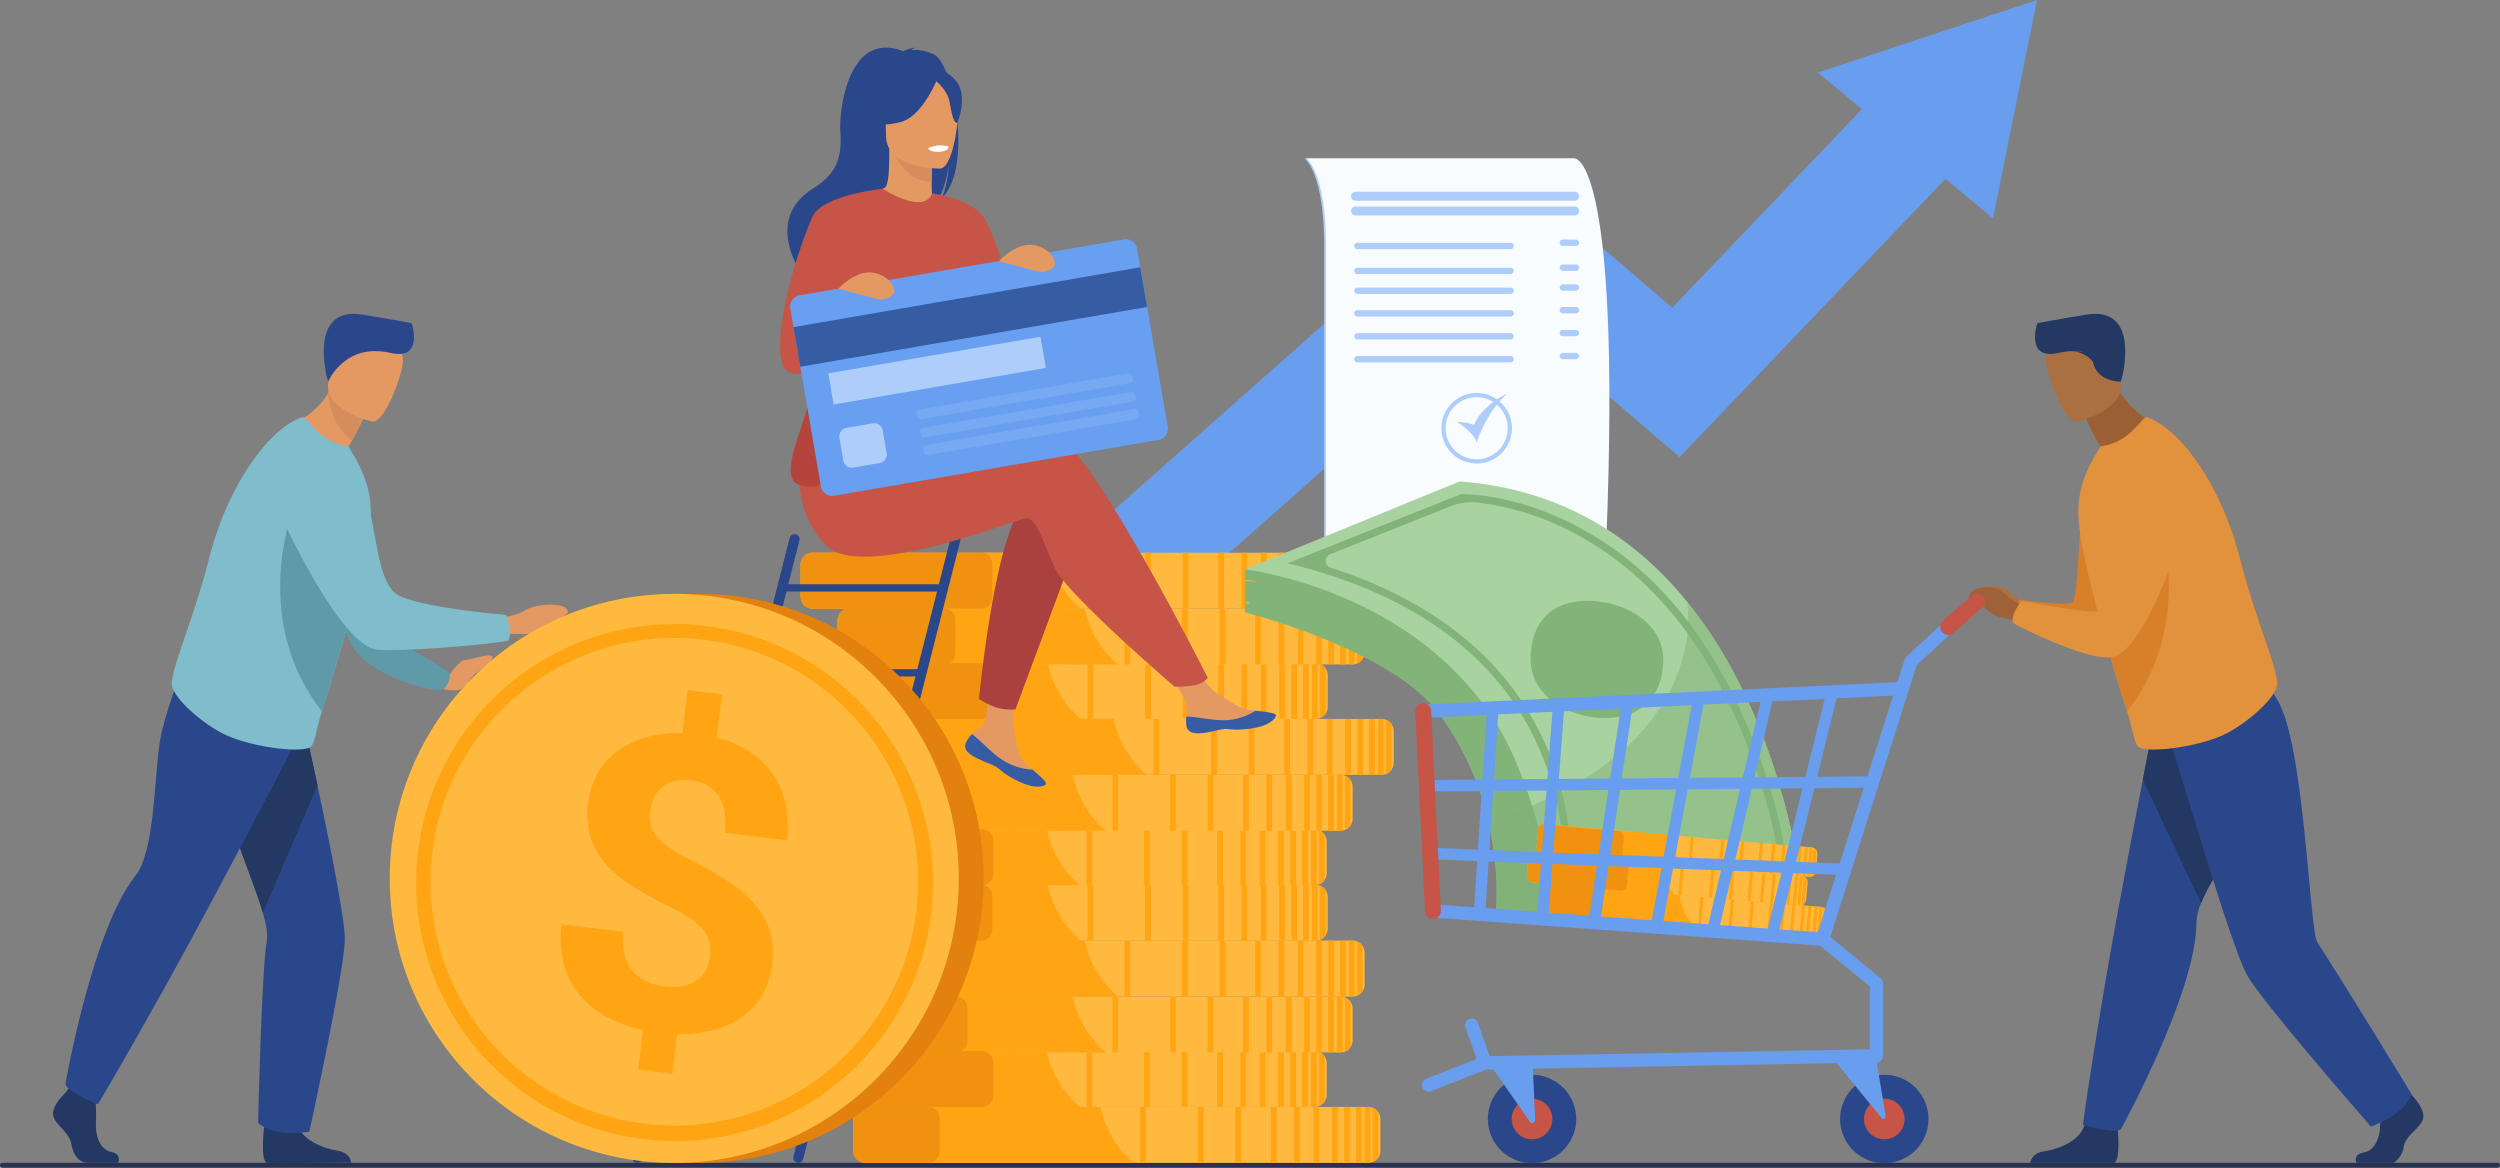<svg xmlns="http://www.w3.org/2000/svg" width="696.944" height="325.53" viewBox="0 0 696.944 325.53">
  <rect x="0" y="0" width="696.944" height="325.53" fill="#808080" stroke="none"/>
  <g id="Group_13620" data-name="Group 13620" transform="translate(-2139.655 -879.409)">
    <path id="Path_19643" data-name="Path 19643" d="M3799.639,879.409l-61.106,20.209,12.268,10.224-52.874,55.35-46.734-40.126-127.086,112.659,20.074,22.645,107.33-95.146,48.476,41.621,74.115-77.586,13.24,11.035Z" transform="translate(-1092.092)" fill="#699dee"/>
    <g id="Group_13576" data-name="Group 13576" transform="translate(2503.416 923.572)">
      <path id="Path_19644" data-name="Path 19644" d="M3862.228,1088.541h74.695s14-1.048,8.354,117.866h-77.669v-93.269S3868.058,1094.42,3862.228,1088.541Z" transform="translate(-3862.228 -1088.54)" fill="#afcdfb"/>
      <path id="Path_19645" data-name="Path 19645" d="M3864.616,1088.541h74.7s14-1.048,8.354,117.866H3870v-93.269S3870.447,1094.42,3864.616,1088.541Z" transform="translate(-3864.112 -1088.54)" fill="#f8fcff"/>
      <g id="Group_13574" data-name="Group 13574" transform="translate(38.065 65.384)">
        <path id="Path_19646" data-name="Path 19646" d="M4052.316,1417.832a9.834,9.834,0,1,1,9.834-9.834A9.845,9.845,0,0,1,4052.316,1417.832Zm0-18.494a8.66,8.66,0,1,0,8.66,8.66A8.669,8.669,0,0,0,4052.316,1399.338Z" transform="translate(-4042.482 -1398.164)" fill="#afcdfb"/>
      </g>
      <g id="Group_13575" data-name="Group 13575" transform="translate(12.886 9.299)">
        <path id="Path_19647" data-name="Path 19647" d="M3924.5,1135.072h61.079a1.248,1.248,0,1,0,0-2.5H3924.5a1.248,1.248,0,0,0,0,2.5Z" transform="translate(-3923.248 -1132.577)" fill="#afcdfb"/>
        <path id="Rectangle_2699" data-name="Rectangle 2699" d="M.888,0H43.581a.888.888,0,0,1,.888.888v0a.888.888,0,0,1-.888.888H.888A.888.888,0,0,1,0,.888v0A.888.888,0,0,1,.888,0Z" transform="translate(0.888 14.22)" fill="#afcdfb"/>
        <path id="Path_19648" data-name="Path 19648" d="M4203.166,1195.709h-3.645a.888.888,0,0,0,0,1.776h3.645a.888.888,0,0,0,0-1.776Z" transform="translate(-4140.479 -1182.377)" fill="#afcdfb"/>
        <path id="Rectangle_2700" data-name="Rectangle 2700" d="M.888,0H43.581a.888.888,0,0,1,.888.888v0a.888.888,0,0,1-.888.888H.888A.888.888,0,0,1,0,.888v0A.888.888,0,0,1,.888,0Z" transform="translate(0.888 21.168)" fill="#afcdfb"/>
        <path id="Path_19649" data-name="Path 19649" d="M4203.166,1228.609h-3.645a.888.888,0,0,0,0,1.776h3.645a.888.888,0,0,0,0-1.776Z" transform="translate(-4140.479 -1208.33)" fill="#afcdfb"/>
        <path id="Rectangle_2701" data-name="Rectangle 2701" d="M.888,0H43.581a.888.888,0,0,1,.888.888v0a.888.888,0,0,1-.888.888H.888A.888.888,0,0,1,0,.888v0A.888.888,0,0,1,.888,0Z" transform="translate(0.888 26.7)" fill="#afcdfb"/>
        <path id="Path_19650" data-name="Path 19650" d="M4203.166,1254.809h-3.645a.888.888,0,0,0,0,1.776h3.645a.888.888,0,0,0,0-1.776Z" transform="translate(-4140.479 -1228.997)" fill="#afcdfb"/>
        <path id="Rectangle_2702" data-name="Rectangle 2702" d="M.888,0H43.581a.888.888,0,0,1,.888.888v0a.888.888,0,0,1-.888.888H.888A.888.888,0,0,1,0,.888v0A.888.888,0,0,1,.888,0Z" transform="translate(0.888 33.012)" fill="#afcdfb"/>
        <path id="Path_19651" data-name="Path 19651" d="M4203.166,1284.7h-3.645a.888.888,0,0,0,0,1.776h3.645a.888.888,0,0,0,0-1.776Z" transform="translate(-4140.479 -1252.574)" fill="#afcdfb"/>
        <path id="Rectangle_2703" data-name="Rectangle 2703" d="M.888,0H43.581a.888.888,0,0,1,.888.888v0a.888.888,0,0,1-.888.888H.888A.888.888,0,0,1,0,.888v0A.888.888,0,0,1,.888,0Z" transform="translate(0.888 39.4)" fill="#afcdfb"/>
        <path id="Path_19652" data-name="Path 19652" d="M4203.166,1314.947h-3.645a.888.888,0,0,0,0,1.776h3.645a.888.888,0,0,0,0-1.776Z" transform="translate(-4140.479 -1276.435)" fill="#afcdfb"/>
        <path id="Rectangle_2704" data-name="Rectangle 2704" d="M.888,0H43.581a.888.888,0,0,1,.888.888v0a.888.888,0,0,1-.888.888H.888A.888.888,0,0,1,0,.888v0A.888.888,0,0,1,.888,0Z" transform="translate(0.888 45.787)" fill="#afcdfb"/>
        <path id="Path_19653" data-name="Path 19653" d="M4203.166,1345.2h-3.645a.888.888,0,0,0,0,1.776h3.645a.888.888,0,0,0,0-1.776Z" transform="translate(-4140.479 -1300.297)" fill="#afcdfb"/>
        <path id="Path_19654" data-name="Path 19654" d="M3985.574,1152.04H3924.5a1.247,1.247,0,0,0,0,2.495h61.079a1.247,1.247,0,1,0,0-2.495Z" transform="translate(-3923.248 -1147.93)" fill="#afcdfb"/>
        <path id="Path_19655" data-name="Path 19655" d="M4068.085,1407.53a16.463,16.463,0,0,0-4.723-.807s4.827,3.229,5.415,5.724c0,0,2.8-8.66,8.592-13.651C4077.368,1398.8,4070.365,1401.915,4068.085,1407.53Z" transform="translate(-4033.773 -1342.578)" fill="#afcdfb"/>
      </g>
    </g>
    <path id="Path_19656" data-name="Path 19656" d="M2835.916,2415.832H2140.339a.686.686,0,0,1-.684-.684h0a.686.686,0,0,1,.684-.683h695.577a.686.686,0,0,1,.684.683h0A.686.686,0,0,1,2835.916,2415.832Z" transform="translate(0 -1210.892)" fill="#283250"/>
    <g id="Group_13599" data-name="Group 13599" transform="translate(2362.56 1033.492)">
      <g id="Group_13578" data-name="Group 13578" transform="translate(14.985 154.499)">
        <path id="Path_19657" data-name="Path 19657" d="M3413.107,2344.071v8.8a3.36,3.36,0,0,1-.581,1.894,3.415,3.415,0,0,1-1.592,1.269,3.168,3.168,0,0,1-.621.175,3.306,3.306,0,0,1-.6.054H3269.562a3.4,3.4,0,0,1-3.387-3.217c0-.058,0-.116,0-.174v-8.8c0-.058,0-.116,0-.174a3.4,3.4,0,0,1,3.387-3.217h140.155a3.328,3.328,0,0,1,.6.054,3.167,3.167,0,0,1,.621.174,3.412,3.412,0,0,1,1.592,1.269A3.361,3.361,0,0,1,3413.107,2344.071Z" transform="translate(-3266.171 -2340.68)" fill="#ffb93e"/>
        <path id="Path_19658" data-name="Path 19658" d="M3344.284,2356.261H3269.2a3.214,3.214,0,0,1-3.023-3.217c0-.058,0-.116,0-.174v-8.8c0-.058,0-.116,0-.174a3.214,3.214,0,0,1,3.023-3.217h65.865A27.916,27.916,0,0,0,3344.284,2356.261Z" transform="translate(-3266.171 -2340.68)" fill="#ffa412"/>
        <g id="Group_13577" data-name="Group 13577" transform="translate(51.495)">
          <rect id="Rectangle_2705" data-name="Rectangle 2705" width="1.593" height="15.581" transform="translate(76.794 0)" fill="#ffa412"/>
          <rect id="Rectangle_2706" data-name="Rectangle 2706" width="1.593" height="15.581" transform="translate(71.402 0)" fill="#ffa412"/>
          <rect id="Rectangle_2707" data-name="Rectangle 2707" width="1.593" height="15.581" transform="translate(64.936 0)" fill="#ffa412"/>
          <rect id="Rectangle_2708" data-name="Rectangle 2708" width="1.593" height="15.581" transform="translate(55.025 0)" fill="#ffa412"/>
          <rect id="Rectangle_2709" data-name="Rectangle 2709" width="1.593" height="15.581" transform="translate(44.544 0)" fill="#ffa412"/>
          <rect id="Rectangle_2710" data-name="Rectangle 2710" width="1.593" height="15.581" transform="translate(28.477 0)" fill="#ffa412"/>
          <rect id="Rectangle_2711" data-name="Rectangle 2711" width="1.593" height="15.581" transform="translate(13.433 0)" fill="#ffa412"/>
          <rect id="Rectangle_2712" data-name="Rectangle 2712" width="1.593" height="15.581" transform="translate(0 0)" fill="#ffa412"/>
          <rect id="Rectangle_2713" data-name="Rectangle 2713" width="1.593" height="15.581" transform="translate(81.927 0)" fill="#ffa412"/>
          <rect id="Rectangle_2714" data-name="Rectangle 2714" width="1.593" height="15.581" transform="translate(85.318 0)" fill="#ffa412"/>
          <rect id="Rectangle_2715" data-name="Rectangle 2715" width="1.593" height="15.581" transform="translate(88.592 0)" fill="#ffa412"/>
          <path id="Path_19659" data-name="Path 19659" d="M3942.8,2340.734v15.473a3.31,3.31,0,0,1-.6.054h-1V2340.68h1A3.332,3.332,0,0,1,3942.8,2340.734Z" transform="translate(-3850.155 -2340.68)" fill="#ffa412"/>
          <path id="Path_19660" data-name="Path 19660" d="M3953.284,2343.031v12.586a3.414,3.414,0,0,1-1.591,1.269v-15.124A3.412,3.412,0,0,1,3953.284,2343.031Z" transform="translate(-3858.424 -2341.533)" fill="#ffa412"/>
        </g>
      </g>
      <g id="Group_13580" data-name="Group 13580" transform="translate(0 138.917)">
        <path id="Path_19661" data-name="Path 19661" d="M3342.146,2270.286v8.8a3.363,3.363,0,0,1-.581,1.893,3.418,3.418,0,0,1-1.591,1.269,3.18,3.18,0,0,1-.621.175,3.337,3.337,0,0,1-.6.054H3198.6a3.4,3.4,0,0,1-3.388-3.217c0-.058,0-.116,0-.174v-8.8c0-.058,0-.116,0-.174a3.4,3.4,0,0,1,3.388-3.217h140.155c.09,0,.18,0,.268.011a1.117,1.117,0,0,1,.114.011c.042,0,.084.01.125.017s.061.009.09.015a3.2,3.2,0,0,1,.621.174l.088.036.086.038.17.083.1.054c.03.017.058.032.086.051.055.032.107.066.16.1s.118.084.174.13.088.069.131.106c0,0,.006,0,.008.008l.086.077a3.2,3.2,0,0,1,.246.253c.023.026.046.053.067.079s.043.054.066.083c.043.056.086.114.125.172A3.361,3.361,0,0,1,3342.146,2270.286Z" transform="translate(-3195.21 -2266.895)" fill="#ffb93e"/>
        <path id="Path_19662" data-name="Path 19662" d="M3273.323,2282.476h-75.086a3.214,3.214,0,0,1-3.024-3.217c0-.058,0-.116,0-.174v-8.8c0-.058,0-.116,0-.174a3.213,3.213,0,0,1,3.024-3.217H3264.1c.03.127.06.255.092.384A27.771,27.771,0,0,0,3273.323,2282.476Z" transform="translate(-3195.21 -2266.895)" fill="#ffa412"/>
        <g id="Group_13579" data-name="Group 13579" transform="translate(51.495)">
          <rect id="Rectangle_2716" data-name="Rectangle 2716" width="1.593" height="15.581" transform="translate(76.794 0.001)" fill="#ffa412"/>
          <rect id="Rectangle_2717" data-name="Rectangle 2717" width="1.593" height="15.581" transform="translate(71.402 0.001)" fill="#ffa412"/>
          <rect id="Rectangle_2718" data-name="Rectangle 2718" width="1.593" height="15.581" transform="translate(64.936 0.001)" fill="#ffa412"/>
          <rect id="Rectangle_2719" data-name="Rectangle 2719" width="1.593" height="15.581" transform="translate(55.025 0.001)" fill="#ffa412"/>
          <rect id="Rectangle_2720" data-name="Rectangle 2720" width="1.593" height="15.581" transform="translate(44.545 0.001)" fill="#ffa412"/>
          <rect id="Rectangle_2721" data-name="Rectangle 2721" width="1.593" height="15.581" transform="translate(28.477 0.001)" fill="#ffa412"/>
          <rect id="Rectangle_2722" data-name="Rectangle 2722" width="1.593" height="15.581" transform="translate(13.433 0.001)" fill="#ffa412"/>
          <rect id="Rectangle_2723" data-name="Rectangle 2723" width="1.593" height="15.581" transform="translate(0 0.001)" fill="#ffa412"/>
          <rect id="Rectangle_2724" data-name="Rectangle 2724" width="1.593" height="15.581" transform="translate(81.927 0.001)" fill="#ffa412"/>
          <rect id="Rectangle_2725" data-name="Rectangle 2725" width="1.593" height="15.581" transform="translate(85.318 0.001)" fill="#ffa412"/>
          <rect id="Rectangle_2726" data-name="Rectangle 2726" width="1.593" height="15.581" transform="translate(88.592 0.001)" fill="#ffa412"/>
          <path id="Path_19663" data-name="Path 19663" d="M3871.841,2266.948v15.473a3.356,3.356,0,0,1-.6.054h-1v-15.581h1A3.311,3.311,0,0,1,3871.841,2266.948Z" transform="translate(-3779.193 -2266.894)" fill="#ffa412"/>
          <path id="Path_19664" data-name="Path 19664" d="M3882.323,2269.246v12.586a3.417,3.417,0,0,1-1.592,1.269v-15.124A3.415,3.415,0,0,1,3882.323,2269.246Z" transform="translate(-3787.463 -2267.748)" fill="#ffa412"/>
        </g>
      </g>
      <g id="Group_13582" data-name="Group 13582" transform="translate(7.241 123.72)">
        <path id="Path_19665" data-name="Path 19665" d="M3376.438,2198.323v8.8a3.359,3.359,0,0,1-.581,1.893,3.419,3.419,0,0,1-1.592,1.269,3.155,3.155,0,0,1-.62.174,3.317,3.317,0,0,1-.6.055H3232.892a3.353,3.353,0,0,1-1.563-.385,3.406,3.406,0,0,1-1.813-2.681c-.006-.05-.01-.1-.011-.151s0-.116,0-.174v-8.8c0-.058,0-.116,0-.174a3.4,3.4,0,0,1,3.387-3.217h140.155a3.317,3.317,0,0,1,.6.054,3.189,3.189,0,0,1,.62.175,3.417,3.417,0,0,1,1.592,1.269A3.36,3.36,0,0,1,3376.438,2198.323Z" transform="translate(-3229.501 -2194.932)" fill="#ffb93e"/>
        <path id="Path_19666" data-name="Path 19666" d="M3307.614,2210.513h-75.086a2.737,2.737,0,0,1-1.4-.385,3.429,3.429,0,0,1-1.617-2.681c-.006-.05-.01-.1-.011-.151s0-.116,0-.174v-8.8c0-.058,0-.116,0-.174a3.214,3.214,0,0,1,3.024-3.217h65.865a28.1,28.1,0,0,0,8.76,15.2C3307.3,2210.258,3307.459,2210.385,3307.614,2210.513Z" transform="translate(-3229.501 -2194.932)" fill="#ffa412"/>
        <g id="Group_13581" data-name="Group 13581" transform="translate(51.495)">
          <rect id="Rectangle_2727" data-name="Rectangle 2727" width="1.593" height="15.581" transform="translate(76.794 0.001)" fill="#ffa412"/>
          <rect id="Rectangle_2728" data-name="Rectangle 2728" width="1.593" height="15.581" transform="translate(71.402 0.001)" fill="#ffa412"/>
          <rect id="Rectangle_2729" data-name="Rectangle 2729" width="1.593" height="15.581" transform="translate(64.936 0.001)" fill="#ffa412"/>
          <rect id="Rectangle_2730" data-name="Rectangle 2730" width="1.593" height="15.581" transform="translate(55.025 0.001)" fill="#ffa412"/>
          <rect id="Rectangle_2731" data-name="Rectangle 2731" width="1.593" height="15.581" transform="translate(44.544 0.001)" fill="#ffa412"/>
          <rect id="Rectangle_2732" data-name="Rectangle 2732" width="1.593" height="15.581" transform="translate(28.477 0.001)" fill="#ffa412"/>
          <rect id="Rectangle_2733" data-name="Rectangle 2733" width="1.593" height="15.581" transform="translate(13.433 0.001)" fill="#ffa412"/>
          <rect id="Rectangle_2734" data-name="Rectangle 2734" width="1.593" height="15.581" transform="translate(0 0.001)" fill="#ffa412"/>
          <rect id="Rectangle_2735" data-name="Rectangle 2735" width="1.593" height="15.581" transform="translate(81.927 0.001)" fill="#ffa412"/>
          <rect id="Rectangle_2736" data-name="Rectangle 2736" width="1.593" height="15.581" transform="translate(85.317 0.001)" fill="#ffa412"/>
          <rect id="Rectangle_2737" data-name="Rectangle 2737" width="1.593" height="15.581" transform="translate(88.592 0.001)" fill="#ffa412"/>
          <path id="Path_19667" data-name="Path 19667" d="M3906.134,2194.985v15.472a3.314,3.314,0,0,1-.6.054h-1v-15.581h1A3.314,3.314,0,0,1,3906.134,2194.985Z" transform="translate(-3813.486 -2194.931)" fill="#ffa412"/>
          <path id="Path_19668" data-name="Path 19668" d="M3916.616,2197.283v12.586a3.418,3.418,0,0,1-1.592,1.269v-15.124A3.417,3.417,0,0,1,3916.616,2197.283Z" transform="translate(-3821.755 -2195.785)" fill="#ffa412"/>
        </g>
      </g>
      <g id="Group_13584" data-name="Group 13584" transform="translate(10.599 108.139)">
        <path id="Path_19669" data-name="Path 19669" d="M3392.335,2124.539v8.8a3.36,3.36,0,0,1-.581,1.893,3.415,3.415,0,0,1-1.591,1.269,3.2,3.2,0,0,1-.621.174,3.3,3.3,0,0,1-.6.054H3248.79a3.4,3.4,0,0,1-3.387-3.217c0-.058,0-.116,0-.174v-8.8c0-.058,0-.116,0-.174a3.4,3.4,0,0,1,2.986-3.192,3.191,3.191,0,0,1,.4-.024h140.155a3.324,3.324,0,0,1,.6.054,3.2,3.2,0,0,1,.621.174,3.416,3.416,0,0,1,1.591,1.269A3.361,3.361,0,0,1,3392.335,2124.539Z" transform="translate(-3245.399 -2121.147)" fill="#ffb93e"/>
        <path id="Path_19670" data-name="Path 19670" d="M3323.512,2136.729h-75.086a3.215,3.215,0,0,1-3.024-3.217c0-.058,0-.116,0-.174v-8.8c0-.058,0-.116,0-.174a3.271,3.271,0,0,1,2.666-3.192,2.532,2.532,0,0,1,.358-.024h65.865c0,.008,0,.017.005.024A27.917,27.917,0,0,0,3323.512,2136.729Z" transform="translate(-3245.399 -2121.147)" fill="#ffa412"/>
        <g id="Group_13583" data-name="Group 13583" transform="translate(51.495)">
          <rect id="Rectangle_2738" data-name="Rectangle 2738" width="1.593" height="15.581" transform="translate(76.794 0.001)" fill="#ffa412"/>
          <rect id="Rectangle_2739" data-name="Rectangle 2739" width="1.593" height="15.581" transform="translate(71.402 0.001)" fill="#ffa412"/>
          <rect id="Rectangle_2740" data-name="Rectangle 2740" width="1.593" height="15.581" transform="translate(64.936 0.001)" fill="#ffa412"/>
          <rect id="Rectangle_2741" data-name="Rectangle 2741" width="1.593" height="15.581" transform="translate(55.025 0.001)" fill="#ffa412"/>
          <rect id="Rectangle_2742" data-name="Rectangle 2742" width="1.593" height="15.581" transform="translate(44.545 0.001)" fill="#ffa412"/>
          <rect id="Rectangle_2743" data-name="Rectangle 2743" width="1.593" height="15.581" transform="translate(28.477 0.001)" fill="#ffa412"/>
          <rect id="Rectangle_2744" data-name="Rectangle 2744" width="1.593" height="15.581" transform="translate(13.433 0.001)" fill="#ffa412"/>
          <rect id="Rectangle_2745" data-name="Rectangle 2745" width="1.593" height="15.581" transform="translate(0 0.001)" fill="#ffa412"/>
          <rect id="Rectangle_2746" data-name="Rectangle 2746" width="1.593" height="15.581" transform="translate(81.927 0.001)" fill="#ffa412"/>
          <rect id="Rectangle_2747" data-name="Rectangle 2747" width="1.593" height="15.581" transform="translate(85.318 0.001)" fill="#ffa412"/>
          <rect id="Rectangle_2748" data-name="Rectangle 2748" width="1.593" height="15.581" transform="translate(88.592 0.001)" fill="#ffa412"/>
          <path id="Path_19671" data-name="Path 19671" d="M3922.031,2121.2v15.472a3.31,3.31,0,0,1-.6.054h-1v-15.581h1A3.332,3.332,0,0,1,3922.031,2121.2Z" transform="translate(-3829.383 -2121.144)" fill="#ffa412"/>
          <path id="Path_19672" data-name="Path 19672" d="M3932.513,2123.5v12.586a3.411,3.411,0,0,1-1.591,1.269v-15.124A3.413,3.413,0,0,1,3932.513,2123.5Z" transform="translate(-3837.653 -2121.999)" fill="#ffa412"/>
        </g>
      </g>
      <g id="Group_13586" data-name="Group 13586" transform="translate(0.294 92.582)">
        <path id="Path_19673" data-name="Path 19673" d="M3343.54,2050.871v8.8a3.363,3.363,0,0,1-.581,1.893,3.417,3.417,0,0,1-1.592,1.269,3.205,3.205,0,0,1-.621.174c-.065.011-.131.022-.2.03l-.111.011c-.035,0-.073.006-.111.008-.06,0-.12.005-.18.005H3199.994a3.4,3.4,0,0,1-3.387-3.217c0-.058,0-.116,0-.174v-8.8c0-.058,0-.116,0-.175s.006-.1.01-.142a3.411,3.411,0,0,1,2.542-2.969c.034-.009.069-.017.1-.024a3.388,3.388,0,0,1,.733-.081h140.155c.1,0,.2.006.3.013l.135.015h0c.052.007.1.017.157.026a3.172,3.172,0,0,1,.621.174,3.415,3.415,0,0,1,1.592,1.269A3.362,3.362,0,0,1,3343.54,2050.871Z" transform="translate(-3196.603 -2047.479)" fill="#ffb93e"/>
        <path id="Path_19674" data-name="Path 19674" d="M3274.716,2063.061H3199.63a3.215,3.215,0,0,1-3.024-3.217c0-.058,0-.116,0-.174v-8.8c0-.058,0-.116,0-.175s.006-.1.01-.142a3.3,3.3,0,0,1,2.349-2.99,1.1,1.1,0,0,1,.129-.03,2.69,2.69,0,0,1,.536-.054H3265.5c.008.038.017.073.026.111a27.881,27.881,0,0,0,9.164,15.446Z" transform="translate(-3196.603 -2047.479)" fill="#ffa412"/>
        <g id="Group_13585" data-name="Group 13585" transform="translate(51.495)">
          <rect id="Rectangle_2749" data-name="Rectangle 2749" width="1.593" height="15.581" transform="translate(76.794 0.001)" fill="#ffa412"/>
          <rect id="Rectangle_2750" data-name="Rectangle 2750" width="1.593" height="15.581" transform="translate(71.402 0.001)" fill="#ffa412"/>
          <rect id="Rectangle_2751" data-name="Rectangle 2751" width="1.593" height="15.581" transform="translate(64.936 0.001)" fill="#ffa412"/>
          <rect id="Rectangle_2752" data-name="Rectangle 2752" width="1.593" height="15.581" transform="translate(55.025 0.001)" fill="#ffa412"/>
          <rect id="Rectangle_2753" data-name="Rectangle 2753" width="1.593" height="15.581" transform="translate(44.544 0.001)" fill="#ffa412"/>
          <rect id="Rectangle_2754" data-name="Rectangle 2754" width="1.593" height="15.581" transform="translate(28.477 0.001)" fill="#ffa412"/>
          <rect id="Rectangle_2755" data-name="Rectangle 2755" width="1.593" height="15.581" transform="translate(13.433 0.001)" fill="#ffa412"/>
          <rect id="Rectangle_2756" data-name="Rectangle 2756" width="1.593" height="15.581" transform="translate(0 0.001)" fill="#ffa412"/>
          <rect id="Rectangle_2757" data-name="Rectangle 2757" width="1.593" height="15.581" transform="translate(81.927 0.001)" fill="#ffa412"/>
          <rect id="Rectangle_2758" data-name="Rectangle 2758" width="1.593" height="15.581" transform="translate(85.318 0.001)" fill="#ffa412"/>
          <rect id="Rectangle_2759" data-name="Rectangle 2759" width="1.593" height="15.581" transform="translate(88.592 0.001)" fill="#ffa412"/>
          <path id="Path_19675" data-name="Path 19675" d="M3873.237,2047.532V2063a3.309,3.309,0,0,1-.6.054h-1v-15.581h1A3.309,3.309,0,0,1,3873.237,2047.532Z" transform="translate(-3780.589 -2047.478)" fill="#ffa412"/>
          <path id="Path_19676" data-name="Path 19676" d="M3883.718,2049.83v12.586a3.414,3.414,0,0,1-1.592,1.269v-15.124A3.412,3.412,0,0,1,3883.718,2049.83Z" transform="translate(-3788.858 -2048.332)" fill="#ffa412"/>
        </g>
      </g>
      <g id="Group_13588" data-name="Group 13588" transform="translate(0 77.112)">
        <path id="Path_19677" data-name="Path 19677" d="M3342.146,1977.612v8.8a3.359,3.359,0,0,1-.581,1.893,3.419,3.419,0,0,1-1.591,1.269,3.081,3.081,0,0,1-.484.146h0c-.045.011-.088.021-.133.028a3.314,3.314,0,0,1-.6.054H3198.6a3.079,3.079,0,0,1-.439-.03,1.62,1.62,0,0,1-.167-.026,3.4,3.4,0,0,1-2.782-3.161c0-.058,0-.116,0-.174v-8.8c0-.058,0-.116,0-.174a3.4,3.4,0,0,1,3.388-3.217h140.155c.09,0,.18,0,.268.011l.114.011c.042,0,.084.009.125.017s.061.009.09.015a3.188,3.188,0,0,1,.621.175c.03.011.058.022.088.036l.086.037c.058.026.114.055.17.083s.124.068.184.1.107.066.16.1.118.084.174.129.088.07.131.107a.027.027,0,0,1,.008.007c.028.025.058.051.086.077a3.208,3.208,0,0,1,.246.253c.023.026.046.052.067.079l.066.082c.043.056.086.115.125.172A3.361,3.361,0,0,1,3342.146,1977.612Z" transform="translate(-3195.21 -1974.221)" fill="#ffb93e"/>
        <path id="Path_19678" data-name="Path 19678" d="M3273.323,1989.8h-75.086c-.06,0-.12,0-.178-.006s-.129-.011-.193-.02a3.27,3.27,0,0,1-2.653-3.191c0-.058,0-.116,0-.174v-8.8c0-.058,0-.116,0-.174a3.213,3.213,0,0,1,3.024-3.217H3264.1c.03.127.06.255.092.384a27.824,27.824,0,0,0,9,15.086Z" transform="translate(-3195.21 -1974.221)" fill="#ffa412"/>
        <g id="Group_13587" data-name="Group 13587" transform="translate(51.495 0)">
          <rect id="Rectangle_2760" data-name="Rectangle 2760" width="1.593" height="15.581" transform="translate(76.794 0.001)" fill="#ffa412"/>
          <rect id="Rectangle_2761" data-name="Rectangle 2761" width="1.593" height="15.581" transform="translate(71.402 0.001)" fill="#ffa412"/>
          <rect id="Rectangle_2762" data-name="Rectangle 2762" width="1.593" height="15.581" transform="translate(64.936 0.001)" fill="#ffa412"/>
          <rect id="Rectangle_2763" data-name="Rectangle 2763" width="1.593" height="15.581" transform="translate(55.025 0.001)" fill="#ffa412"/>
          <rect id="Rectangle_2764" data-name="Rectangle 2764" width="1.593" height="15.581" transform="translate(44.545 0.001)" fill="#ffa412"/>
          <rect id="Rectangle_2765" data-name="Rectangle 2765" width="1.593" height="15.581" transform="translate(28.477 0.001)" fill="#ffa412"/>
          <rect id="Rectangle_2766" data-name="Rectangle 2766" width="1.593" height="15.581" transform="translate(13.433 0.001)" fill="#ffa412"/>
          <rect id="Rectangle_2767" data-name="Rectangle 2767" width="1.593" height="15.581" transform="translate(0 0.001)" fill="#ffa412"/>
          <rect id="Rectangle_2768" data-name="Rectangle 2768" width="1.593" height="15.581" transform="translate(81.927 0.001)" fill="#ffa412"/>
          <rect id="Rectangle_2769" data-name="Rectangle 2769" width="1.593" height="15.581" transform="translate(85.318 0.001)" fill="#ffa412"/>
          <rect id="Rectangle_2770" data-name="Rectangle 2770" width="1.593" height="15.581" transform="translate(88.592 0.001)" fill="#ffa412"/>
          <path id="Path_19679" data-name="Path 19679" d="M3871.841,1974.276v15.472a3.3,3.3,0,0,1-.6.055h-1v-15.581h1A3.322,3.322,0,0,1,3871.841,1974.276Z" transform="translate(-3779.193 -1974.222)" fill="#ffa412"/>
          <path id="Path_19680" data-name="Path 19680" d="M3882.323,1976.575v12.586a3.416,3.416,0,0,1-1.592,1.269v-15.124A3.415,3.415,0,0,1,3882.323,1976.575Z" transform="translate(-3787.463 -1975.077)" fill="#ffa412"/>
        </g>
      </g>
      <g id="Group_13590" data-name="Group 13590" transform="translate(7.241 61.916)">
        <path id="Path_19681" data-name="Path 19681" d="M3376.438,1905.649v8.8a3.359,3.359,0,0,1-.581,1.893,3.417,3.417,0,0,1-1.592,1.269,3.171,3.171,0,0,1-.62.174,3.3,3.3,0,0,1-.6.055H3232.892a3.359,3.359,0,0,1-1.563-.384,3.407,3.407,0,0,1-1.813-2.68c-.006-.051-.01-.1-.011-.152s0-.116,0-.174v-8.8c0-.058,0-.116,0-.174a3.4,3.4,0,0,1,3.387-3.217h140.155a3.317,3.317,0,0,1,.6.054,3.189,3.189,0,0,1,.62.174,3.417,3.417,0,0,1,1.592,1.269A3.361,3.361,0,0,1,3376.438,1905.649Z" transform="translate(-3229.501 -1902.258)" fill="#ffb93e"/>
        <path id="Path_19682" data-name="Path 19682" d="M3307.614,1917.839h-75.086a2.742,2.742,0,0,1-1.4-.384,3.429,3.429,0,0,1-1.617-2.68c-.006-.051-.01-.1-.011-.152s0-.116,0-.174v-8.8c0-.058,0-.116,0-.174a3.214,3.214,0,0,1,3.024-3.217h65.865a28.1,28.1,0,0,0,8.76,15.2C3307.3,1917.584,3307.459,1917.711,3307.614,1917.839Z" transform="translate(-3229.501 -1902.258)" fill="#ffa412"/>
        <g id="Group_13589" data-name="Group 13589" transform="translate(51.495 0)">
          <rect id="Rectangle_2771" data-name="Rectangle 2771" width="1.593" height="15.581" transform="translate(76.794 0.001)" fill="#ffa412"/>
          <rect id="Rectangle_2772" data-name="Rectangle 2772" width="1.593" height="15.581" transform="translate(71.402 0.001)" fill="#ffa412"/>
          <rect id="Rectangle_2773" data-name="Rectangle 2773" width="1.593" height="15.581" transform="translate(64.936 0.001)" fill="#ffa412"/>
          <rect id="Rectangle_2774" data-name="Rectangle 2774" width="1.593" height="15.581" transform="translate(55.025 0.001)" fill="#ffa412"/>
          <rect id="Rectangle_2775" data-name="Rectangle 2775" width="1.593" height="15.581" transform="translate(44.544 0.001)" fill="#ffa412"/>
          <rect id="Rectangle_2776" data-name="Rectangle 2776" width="1.593" height="15.581" transform="translate(28.477 0.001)" fill="#ffa412"/>
          <rect id="Rectangle_2777" data-name="Rectangle 2777" width="1.593" height="15.581" transform="translate(13.433 0.001)" fill="#ffa412"/>
          <rect id="Rectangle_2778" data-name="Rectangle 2778" width="1.593" height="15.581" transform="translate(0 0.001)" fill="#ffa412"/>
          <rect id="Rectangle_2779" data-name="Rectangle 2779" width="1.593" height="15.581" transform="translate(81.927 0.001)" fill="#ffa412"/>
          <rect id="Rectangle_2780" data-name="Rectangle 2780" width="1.593" height="15.581" transform="translate(85.317 0.001)" fill="#ffa412"/>
          <rect id="Rectangle_2781" data-name="Rectangle 2781" width="1.593" height="15.581" transform="translate(88.592 0.001)" fill="#ffa412"/>
          <path id="Path_19683" data-name="Path 19683" d="M3906.134,1902.313v15.472a3.325,3.325,0,0,1-.6.054h-1v-15.581h1A3.325,3.325,0,0,1,3906.134,1902.313Z" transform="translate(-3813.486 -1902.259)" fill="#ffa412"/>
          <path id="Path_19684" data-name="Path 19684" d="M3916.616,1904.612V1917.2a3.42,3.42,0,0,1-1.592,1.269v-15.124A3.414,3.414,0,0,1,3916.616,1904.612Z" transform="translate(-3821.755 -1903.114)" fill="#ffa412"/>
        </g>
      </g>
      <g id="Group_13592" data-name="Group 13592" transform="translate(18.695 46.335)">
        <path id="Path_19685" data-name="Path 19685" d="M3430.675,1831.866v8.8a3.363,3.363,0,0,1-.581,1.893,3.416,3.416,0,0,1-1.592,1.269,3.155,3.155,0,0,1-.621.174,3.31,3.31,0,0,1-.6.054H3287.129a3.4,3.4,0,0,1-3.387-3.217c0-.058,0-.116,0-.174v-8.8c0-.058,0-.116,0-.174a3.4,3.4,0,0,1,2.986-3.192,3.167,3.167,0,0,1,.4-.024h140.155a3.3,3.3,0,0,1,.6.054,3.147,3.147,0,0,1,.621.174,3.415,3.415,0,0,1,1.592,1.269A3.361,3.361,0,0,1,3430.675,1831.866Z" transform="translate(-3283.738 -1828.475)" fill="#ffb93e"/>
        <path id="Path_19686" data-name="Path 19686" d="M3361.851,1844.056h-75.086a3.214,3.214,0,0,1-3.023-3.217c0-.058,0-.116,0-.174v-8.8c0-.058,0-.116,0-.174a3.27,3.27,0,0,1,2.666-3.192,2.5,2.5,0,0,1,.358-.024h65.865c0,.007,0,.017.005.024A27.91,27.91,0,0,0,3361.851,1844.056Z" transform="translate(-3283.738 -1828.475)" fill="#ffa412"/>
        <g id="Group_13591" data-name="Group 13591" transform="translate(51.496)">
          <rect id="Rectangle_2782" data-name="Rectangle 2782" width="1.593" height="15.581" transform="translate(76.794 0.001)" fill="#ffa412"/>
          <rect id="Rectangle_2783" data-name="Rectangle 2783" width="1.593" height="15.581" transform="translate(71.402 0.001)" fill="#ffa412"/>
          <rect id="Rectangle_2784" data-name="Rectangle 2784" width="1.593" height="15.581" transform="translate(64.936 0.001)" fill="#ffa412"/>
          <rect id="Rectangle_2785" data-name="Rectangle 2785" width="1.593" height="15.581" transform="translate(55.025 0.001)" fill="#ffa412"/>
          <rect id="Rectangle_2786" data-name="Rectangle 2786" width="1.593" height="15.581" transform="translate(44.544 0.001)" fill="#ffa412"/>
          <rect id="Rectangle_2787" data-name="Rectangle 2787" width="1.593" height="15.581" transform="translate(28.477 0.001)" fill="#ffa412"/>
          <rect id="Rectangle_2788" data-name="Rectangle 2788" width="1.593" height="15.581" transform="translate(13.433 0.001)" fill="#ffa412"/>
          <rect id="Rectangle_2789" data-name="Rectangle 2789" width="1.593" height="15.581" transform="translate(0 0.001)" fill="#ffa412"/>
          <rect id="Rectangle_2790" data-name="Rectangle 2790" width="1.593" height="15.581" transform="translate(81.927 0.001)" fill="#ffa412"/>
          <rect id="Rectangle_2791" data-name="Rectangle 2791" width="1.593" height="15.581" transform="translate(85.318 0.001)" fill="#ffa412"/>
          <rect id="Rectangle_2792" data-name="Rectangle 2792" width="1.593" height="15.581" transform="translate(88.592 0.001)" fill="#ffa412"/>
          <path id="Path_19687" data-name="Path 19687" d="M3960.373,1828.528V1844a3.311,3.311,0,0,1-.6.054h-1v-15.581h1A3.311,3.311,0,0,1,3960.373,1828.528Z" transform="translate(-3867.725 -1828.474)" fill="#ffa412"/>
          <path id="Path_19688" data-name="Path 19688" d="M3970.855,1830.826v12.585a3.412,3.412,0,0,1-1.591,1.269v-15.124A3.412,3.412,0,0,1,3970.855,1830.826Z" transform="translate(-3875.995 -1829.328)" fill="#ffa412"/>
        </g>
      </g>
      <g id="Group_13594" data-name="Group 13594" transform="translate(0.294 30.778)">
        <path id="Path_19689" data-name="Path 19689" d="M3343.54,1758.2v8.8a3.363,3.363,0,0,1-.581,1.894,3.418,3.418,0,0,1-1.592,1.269,3.181,3.181,0,0,1-.621.174c-.065.011-.131.022-.2.03s-.1.011-.157.015l-.079.006c-.054,0-.109,0-.165,0H3199.994a3.4,3.4,0,0,1-3.387-3.217c0-.058,0-.116,0-.174v-8.8c0-.058,0-.116,0-.174a3.4,3.4,0,0,1,3.387-3.217h140.155c.06,0,.12,0,.18.005a3.364,3.364,0,0,1,.418.049,3.163,3.163,0,0,1,.621.174,2.956,2.956,0,0,1,.294.131c.06.03.118.06.175.094a.051.051,0,0,1,.019.011c.058.034.114.069.17.107a.2.2,0,0,1,.028.019c.052.034.1.071.152.111a3.01,3.01,0,0,1,.337.294c.034.032.066.066.1.1a.2.2,0,0,1,.017.019c.02.021.039.041.058.064l.011.013c.034.04.068.08.1.124.047.06.092.12.135.184A3.362,3.362,0,0,1,3343.54,1758.2Z" transform="translate(-3196.603 -1754.807)" fill="#ffb93e"/>
        <path id="Path_19690" data-name="Path 19690" d="M3274.716,1770.388H3199.63a3.215,3.215,0,0,1-3.024-3.217c0-.058,0-.116,0-.174v-8.8c0-.058,0-.116,0-.174a3.215,3.215,0,0,1,3.024-3.217H3265.5c.026.118.054.238.086.36a27.787,27.787,0,0,0,9.1,15.2Z" transform="translate(-3196.603 -1754.807)" fill="#ffa412"/>
        <g id="Group_13593" data-name="Group 13593" transform="translate(51.495)">
          <rect id="Rectangle_2793" data-name="Rectangle 2793" width="1.593" height="15.581" transform="translate(76.794 0.001)" fill="#ffa412"/>
          <rect id="Rectangle_2794" data-name="Rectangle 2794" width="1.593" height="15.581" transform="translate(71.402 0.001)" fill="#ffa412"/>
          <rect id="Rectangle_2795" data-name="Rectangle 2795" width="1.593" height="15.581" transform="translate(64.936 0.001)" fill="#ffa412"/>
          <rect id="Rectangle_2796" data-name="Rectangle 2796" width="1.593" height="15.581" transform="translate(55.025 0.001)" fill="#ffa412"/>
          <rect id="Rectangle_2797" data-name="Rectangle 2797" width="1.593" height="15.581" transform="translate(44.544 0.001)" fill="#ffa412"/>
          <rect id="Rectangle_2798" data-name="Rectangle 2798" width="1.593" height="15.581" transform="translate(28.477 0.001)" fill="#ffa412"/>
          <rect id="Rectangle_2799" data-name="Rectangle 2799" width="1.593" height="15.581" transform="translate(13.433 0.001)" fill="#ffa412"/>
          <rect id="Rectangle_2800" data-name="Rectangle 2800" width="1.593" height="15.581" transform="translate(0 0.001)" fill="#ffa412"/>
          <rect id="Rectangle_2801" data-name="Rectangle 2801" width="1.593" height="15.581" transform="translate(81.927 0.001)" fill="#ffa412"/>
          <rect id="Rectangle_2802" data-name="Rectangle 2802" width="1.593" height="15.581" transform="translate(85.318 0.001)" fill="#ffa412"/>
          <rect id="Rectangle_2803" data-name="Rectangle 2803" width="1.593" height="15.581" transform="translate(88.592 0.001)" fill="#ffa412"/>
          <path id="Path_19691" data-name="Path 19691" d="M3873.237,1754.861v15.472a3.32,3.32,0,0,1-.6.054h-1v-15.581h1A3.3,3.3,0,0,1,3873.237,1754.861Z" transform="translate(-3780.589 -1754.807)" fill="#ffa412"/>
          <path id="Path_19692" data-name="Path 19692" d="M3883.718,1757.159v12.586a3.417,3.417,0,0,1-1.592,1.269V1755.89A3.413,3.413,0,0,1,3883.718,1757.159Z" transform="translate(-3788.858 -1755.661)" fill="#ffa412"/>
        </g>
      </g>
      <g id="Group_13596" data-name="Group 13596" transform="translate(10.599 15.556)">
        <path id="Path_19693" data-name="Path 19693" d="M3392.335,1686.118v8.8a3.361,3.361,0,0,1-.581,1.893,3.415,3.415,0,0,1-1.591,1.269,3.2,3.2,0,0,1-.621.174,3.313,3.313,0,0,1-.6.054H3248.79a3.348,3.348,0,0,1-1.514-.36,3.4,3.4,0,0,1-1.863-2.718c0-.045-.008-.092-.01-.139s0-.116,0-.174v-8.8c0-.058,0-.116,0-.174a3.4,3.4,0,0,1,2.986-3.192,3.145,3.145,0,0,1,.4-.024h140.155a3.3,3.3,0,0,1,.6.054,3.159,3.159,0,0,1,.621.174,3.414,3.414,0,0,1,1.591,1.269A3.36,3.36,0,0,1,3392.335,1686.118Z" transform="translate(-3245.399 -1682.727)" fill="#ffb93e"/>
        <path id="Path_19694" data-name="Path 19694" d="M3323.512,1698.308h-75.086a2.731,2.731,0,0,1-1.352-.36,3.424,3.424,0,0,1-1.663-2.718c0-.045-.008-.092-.01-.139s0-.116,0-.174v-8.8c0-.058,0-.116,0-.174a3.271,3.271,0,0,1,2.666-3.192,2.5,2.5,0,0,1,.358-.024h65.865c0,.008,0,.017.005.024a28.075,28.075,0,0,0,8.784,15.2Q3323.292,1698.131,3323.512,1698.308Z" transform="translate(-3245.399 -1682.727)" fill="#ffa412"/>
        <g id="Group_13595" data-name="Group 13595" transform="translate(51.495)">
          <rect id="Rectangle_2804" data-name="Rectangle 2804" width="1.593" height="15.581" transform="translate(76.794 0)" fill="#ffa412"/>
          <rect id="Rectangle_2805" data-name="Rectangle 2805" width="1.593" height="15.581" transform="translate(71.402 0)" fill="#ffa412"/>
          <rect id="Rectangle_2806" data-name="Rectangle 2806" width="1.593" height="15.581" transform="translate(64.936 0)" fill="#ffa412"/>
          <rect id="Rectangle_2807" data-name="Rectangle 2807" width="1.593" height="15.581" transform="translate(55.025 0)" fill="#ffa412"/>
          <rect id="Rectangle_2808" data-name="Rectangle 2808" width="1.593" height="15.581" transform="translate(44.545 0)" fill="#ffa412"/>
          <rect id="Rectangle_2809" data-name="Rectangle 2809" width="1.593" height="15.581" transform="translate(28.477 0)" fill="#ffa412"/>
          <rect id="Rectangle_2810" data-name="Rectangle 2810" width="1.593" height="15.581" transform="translate(13.433 0)" fill="#ffa412"/>
          <rect id="Rectangle_2811" data-name="Rectangle 2811" width="1.593" height="15.581" transform="translate(0 0)" fill="#ffa412"/>
          <rect id="Rectangle_2812" data-name="Rectangle 2812" width="1.593" height="15.581" transform="translate(81.927 0)" fill="#ffa412"/>
          <rect id="Rectangle_2813" data-name="Rectangle 2813" width="1.593" height="15.581" transform="translate(85.318 0)" fill="#ffa412"/>
          <rect id="Rectangle_2814" data-name="Rectangle 2814" width="1.593" height="15.581" transform="translate(88.592 0)" fill="#ffa412"/>
          <path id="Path_19695" data-name="Path 19695" d="M3922.031,1682.78v15.472a3.31,3.31,0,0,1-.6.054h-1v-15.581h1A3.3,3.3,0,0,1,3922.031,1682.78Z" transform="translate(-3829.383 -1682.726)" fill="#ffa412"/>
          <path id="Path_19696" data-name="Path 19696" d="M3932.513,1685.077v12.586a3.413,3.413,0,0,1-1.591,1.269v-15.124A3.413,3.413,0,0,1,3932.513,1685.077Z" transform="translate(-3837.653 -1683.579)" fill="#ffa412"/>
        </g>
      </g>
      <g id="Group_13598" data-name="Group 13598" transform="translate(0.294)">
        <path id="Path_19697" data-name="Path 19697" d="M3343.54,1612.451v8.8a3.363,3.363,0,0,1-.581,1.893,3.417,3.417,0,0,1-1.592,1.269,3.172,3.172,0,0,1-.621.174c-.065.011-.131.022-.2.03l-.111.011c-.035,0-.073.006-.111.007-.06,0-.12.006-.18.006H3199.994a3.4,3.4,0,0,1-3.387-3.217c0-.058,0-.116,0-.174v-8.8c0-.058,0-.116,0-.174a3.4,3.4,0,0,1,3.387-3.217h140.155a3.308,3.308,0,0,1,.6.054,3.155,3.155,0,0,1,.621.174,3.415,3.415,0,0,1,1.592,1.269A3.363,3.363,0,0,1,3343.54,1612.451Z" transform="translate(-3196.603 -1609.06)" fill="#ffb93e"/>
        <path id="Path_19698" data-name="Path 19698" d="M3274.716,1624.641H3199.63a3.215,3.215,0,0,1-3.024-3.217c0-.058,0-.116,0-.174v-8.8c0-.058,0-.116,0-.174a3.215,3.215,0,0,1,3.024-3.217H3265.5a27.923,27.923,0,0,0,9.191,15.556Z" transform="translate(-3196.603 -1609.06)" fill="#ffa412"/>
        <g id="Group_13597" data-name="Group 13597" transform="translate(51.495)">
          <rect id="Rectangle_2815" data-name="Rectangle 2815" width="1.593" height="15.581" transform="translate(76.794 0)" fill="#ffa412"/>
          <rect id="Rectangle_2816" data-name="Rectangle 2816" width="1.593" height="15.581" transform="translate(71.403 0)" fill="#ffa412"/>
          <rect id="Rectangle_2817" data-name="Rectangle 2817" width="1.593" height="15.581" transform="translate(64.936 0)" fill="#ffa412"/>
          <rect id="Rectangle_2818" data-name="Rectangle 2818" width="1.593" height="15.581" transform="translate(55.025 0)" fill="#ffa412"/>
          <rect id="Rectangle_2819" data-name="Rectangle 2819" width="1.593" height="15.581" transform="translate(44.545 0)" fill="#ffa412"/>
          <rect id="Rectangle_2820" data-name="Rectangle 2820" width="1.593" height="15.581" transform="translate(28.477 0)" fill="#ffa412"/>
          <rect id="Rectangle_2821" data-name="Rectangle 2821" width="1.593" height="15.581" transform="translate(13.433 0)" fill="#ffa412"/>
          <rect id="Rectangle_2822" data-name="Rectangle 2822" width="1.593" height="15.581" transform="translate(0 0)" fill="#ffa412"/>
          <rect id="Rectangle_2823" data-name="Rectangle 2823" width="1.593" height="15.581" transform="translate(81.927 0)" fill="#ffa412"/>
          <rect id="Rectangle_2824" data-name="Rectangle 2824" width="1.593" height="15.581" transform="translate(85.318 0)" fill="#ffa412"/>
          <rect id="Rectangle_2825" data-name="Rectangle 2825" width="1.593" height="15.581" transform="translate(88.592 0)" fill="#ffa412"/>
          <path id="Path_19699" data-name="Path 19699" d="M3873.237,1609.113v15.472a3.331,3.331,0,0,1-.6.055h-1v-15.581h1A3.309,3.309,0,0,1,3873.237,1609.113Z" transform="translate(-3780.588 -1609.059)" fill="#ffa412"/>
          <path id="Path_19700" data-name="Path 19700" d="M3883.718,1611.41V1624a3.415,3.415,0,0,1-1.592,1.269v-15.124A3.415,3.415,0,0,1,3883.718,1611.41Z" transform="translate(-3788.858 -1609.912)" fill="#ffa412"/>
        </g>
      </g>
    </g>
    <g id="man" transform="translate(2154.449 966.903)">
      <path id="Path_19701" data-name="Path 19701" d="M2487.107,2354.871s-1.235,10.04.734,10.5c.763.179,23.455-.048,23.455-.048s0-2.713-3.717-3.316-10.248-2.813-11.353-7.736S2487.107,2354.871,2487.107,2354.871Z" transform="translate(-2428.226 -2128.702)" fill="#233862"/>
      <path id="Path_19702" data-name="Path 19702" d="M2463.383,1889.539c0,8.563-9.892,53.767-9.892,53.767s-9.978,1.792-14.29-2.493c0,0,.937-41.931,2.437-50.85.3-1.805-.178-4.47-1.115-7.71-3.695-12.762-14.449-34.413-11.982-47.248,3.093-16.089,24.95,1.243,24.95,1.243s.956,4.319,2.272,10.531C2458.683,1860.555,2463.383,1883.638,2463.383,1889.539Z" transform="translate(-2382.043 -1715.306)" fill="#2b478b"/>
      <path id="Path_19703" data-name="Path 19703" d="M2455.763,1846.779l-15.24,35.474c-3.695-12.762-14.449-34.413-11.982-47.248,3.093-16.089,24.95,1.243,24.95,1.243S2454.447,1840.567,2455.763,1846.779Z" transform="translate(-2382.043 -1715.306)" fill="#233862"/>
      <path id="Path_19704" data-name="Path 19704" d="M2720.484,1753.841s4.921-7.76,6.928-7.849,7-1.975,7.646-.958-3.079,3.476-4.687,4.74-2.656,4.541-5.373,4.659A11.973,11.973,0,0,1,2720.484,1753.841Z" transform="translate(-2612.622 -1649.494)" fill="#e49963"/>
      <path id="Path_19705" data-name="Path 19705" d="M2549.12,1523.141s10.5,30.688,15.32,36.511,21.745,14.428,21.893,15.2c.35,1.827-1.049,4.681-2.633,4.689-5.625.031-17.028-4.245-22.309-9.306-5.589-5.356-14.434-35.959-14.434-35.959Z" transform="translate(-2475.739 -1474.696)" fill="#5f9aa8"/>
      <path id="Path_19706" data-name="Path 19706" d="M2782.042,1681.545s6-.094,9.273-2.142,9.889-1.963,11.232-.934,1.122,1.645-.519,2.576-7.158,5.3-11.685,4.884a33.925,33.925,0,0,0-9.9.989Z" transform="translate(-2659.922 -1596.663)" fill="#e49963"/>
      <path id="Path_19707" data-name="Path 19707" d="M2213.129,2315.41s-4.119,3.818-3.315,6.531,4.521,4.521,5.023,7.837,2.511,5.124,4.32,5.124h8.622s1.331-2.333-1.884-3.037-4.427-4.6-4.226-8.216a64.725,64.725,0,0,0-.3-8.439l-6.832-1.608Z" transform="translate(-2209.709 -2098.233)" fill="#233862"/>
      <path id="Path_19708" data-name="Path 19708" d="M2294.325,1777.674s-25.925,49.994-40.392,75.915-18.989,33.155-18.989,33.155-8.289-3.316-9.042-5.576c0,0,7.438-42.884,19.46-58.03,5.472-6.895,5.224-26.344,6.848-37.216,1.07-7.161,5.942-19.808,5.942-19.808Z" transform="translate(-2222.483 -1666.36)" fill="#2b478b"/>
      <path id="Path_19709" data-name="Path 19709" d="M2536.852,1393.882a20.564,20.564,0,0,1,3.674,6.529c-9-.62-20.164-12.874-20.164-12.874a21.413,21.413,0,0,0,11.125-9.015q.349-.546.679-1.13a26.251,26.251,0,0,0,1.886-4.16l2.667,4.677,4.435,7.777a57.261,57.261,0,0,1-3.069,6.085Q2537.526,1392.761,2536.852,1393.882Z" transform="translate(-2454.76 -1356.444)" fill="#e49963"/>
      <path id="Path_19710" data-name="Path 19710" d="M2421.868,1458.227c-.277,4.372-1.6,10.994-3.385,18.34-.7,2.846-1.46,5.8-2.263,8.775-1.3,4.827-2.66,9.682-4.06,14.252l-.052.163c-.1.465-.259.958-.4,1.41-1.215,4.036-2.379,7.772-3.393,10.944-1.942,6.066-1.955,9.445-3.505,10.13-3.115,1.377-15.378-.1-22.726-3.286-6.208-2.644-15.668-10.615-15.62-14.627.056-4.651,6.3-18.654,10.435-35,5.1-19.971,16.426-35.92,25.869-39.207.7-.229,1.458,1.252,4.195,3.88a15.328,15.328,0,0,0,8.728,4.263l1.8,3C2419.92,1445.551,2422.32,1451.1,2421.868,1458.227Z" transform="translate(-2333.36 -1401.298)" fill="#80bdcc"/>
      <path id="Path_19711" data-name="Path 19711" d="M2531.313,1578.171c-.7,2.846-1.46,5.8-2.263,8.775-1.3,4.827-2.66,9.682-4.06,14.252l-.052.163c-.1.465-.259.958-.4,1.41-1.215,4.036-2.379,7.772-3.393,10.944-19.638-24.944-8.5-54.817-8.5-54.817Z" transform="translate(-2446.19 -1502.901)" fill="#5f9aa8"/>
      <path id="Path_19712" data-name="Path 19712" d="M2495.4,1492.783s18.546,43.051,30.074,44.208c5.688.571,29.663-1.165,36.515-2.555,0,0,1.283-1.788-.608-7.121,0,0-26.226-2.231-30.913-6.063-6.976-5.7-4.784-29.786-12.927-34.708S2497.965,1481.676,2495.4,1492.783Z" transform="translate(-2435.067 -1443.359)" fill="#80bdcc"/>
      <path id="Path_19713" data-name="Path 19713" d="M2582.614,1400.93a57.261,57.261,0,0,1-3.069,6.085c-5.511-4.057-6.452-10.57-6.6-13.249-.043-.758-.021-1.209-.021-1.209s.257.028.7.079c.93.1,2.681.3,4.553.517Z" transform="translate(-2496.22 -1371.688)" fill="#d68d5d"/>
      <path id="Path_19714" data-name="Path 19714" d="M2584.911,1340.832s-14.081-3-12.08-11.737,1.531-15.014,10.606-13.47,10.052,5.277,10.094,8.357S2588.625,1341.386,2584.911,1340.832Z" transform="translate(-2495.995 -1310.817)" fill="#e49963"/>
      <path id="Path_19715" data-name="Path 19715" d="M2568.281,1312.613s4.609-10.95,17.351-7.994c8.727,2.025,6.439-6.831,5.925-8.293,0,0-6.779-1.274-13.79-2.393C2563.051,1291.586,2567.495,1310.407,2568.281,1312.613Z" transform="translate(-2491.583 -1293.732)" fill="#2b478b"/>
    </g>
    <g id="man-2" data-name="man" transform="translate(2688.492 966.903)">
      <path id="Path_19716" data-name="Path 19716" d="M4764.2,1659.305s-5.8-1.557-8.468-4.344-7.085-1.944-8.639-1.274-2.384,3.457-.5,3.374c2.848-.125,3.994,3.766,8.486,4.466a33.925,33.925,0,0,1,9.355,3.378Z" transform="translate(-4744.061 -1577.151)" fill="#ab7041"/>
      <path id="Path_19717" data-name="Path 19717" d="M4837.9,1478.758s-6.648,38.9-17.562,42.785c-6.117,2.18-18.349-3.471-25.148-7l2.175-3.694s13.017,1.785,14.632.782c2.812-1.746.484-34.636,7.851-40.657S4833.793,1468.124,4837.9,1478.758Z" transform="translate(-4783.251 -1431.161)" fill="#d88029"/>
      <path id="Path_19718" data-name="Path 19718" d="M4843.393,2366.247h-23.467c.085-.631.607-2.734,3.766-3.2,3.728-.551,10.3-2.721,11.505-7.836s9.111,1.762,9.111,1.762S4845.13,2365.167,4843.393,2366.247Z" transform="translate(-4802.762 -2129.562)" fill="#233862"/>
      <path id="Path_19719" data-name="Path 19719" d="M4938.977,1818.109c-3.912,7.983-13.188,19.1-16.609,27.719a15.819,15.819,0,0,0-1.3,5.616c-.081,19.336-21.07,57.463-21.07,57.463-2,1.3-10.544-1.3-10.544-1.3s.99-8.473,5.893-37.749c2.7-16.149,7.264-40.194,10.809-58.511.914-4.718,1.76-9.056,2.488-12.781,1.574-8.034,2.607-13.217,2.607-13.217l8.139.135,21.982.364S4950.5,1794.6,4938.977,1818.109Z" transform="translate(-4857.607 -1681.535)" fill="#2b478b"/>
      <path id="Path_19720" data-name="Path 19720" d="M5001.366,1818.109c-3.912,7.983-13.189,19.1-16.61,27.719-4.85-10.261-12.207-25.859-16.211-34.478.913-4.718,1.76-9.056,2.487-12.781,1.156-5.554,1.5-8.04,2.607-13.217l30.122.5S5012.885,1794.6,5001.366,1818.109Z" transform="translate(-4919.997 -1681.535)" fill="#233862"/>
      <path id="Path_19721" data-name="Path 19721" d="M5268.3,2325.183c-.916,2.678-4.7,4.331-5.342,7.622a6.347,6.347,0,0,1-2.862,4.521h-10.311c-.17-.383-.886-2.378,2.038-2.892,3.241-.57,4.612-4.412,4.561-8.034,0-.087,0-.176,0-.265a65.874,65.874,0,0,1,.652-8.155l6.892-1.325,1.151,1.611.18.255S5269.219,2322.5,5268.3,2325.183Z" transform="translate(-5141.69 -2100.642)" fill="#233862"/>
      <path id="Path_19722" data-name="Path 19722" d="M5024.571,1861.825c4.13,7.5,34.6,42.327,34.6,42.327s9.6-3.244,11.314-9.077c0,0-18.023-29.613-26.219-42.233-2.343-3.609-3.646-58.769-12-68.822-10.47-12.6-29.425,11.307-29.425,11.307s5.932,19.291,7.775,25.367C5014.706,1834.17,5021.725,1856.656,5024.571,1861.825Z" transform="translate(-4947.052 -1677.591)" fill="#2b478b"/>
      <path id="Path_19723" data-name="Path 19723" d="M4757.339,1660.94s-5.8-1.557-8.469-4.343-7.084-1.944-8.639-1.274-2.385,3.457-.5,3.374c2.847-.125,3.993,3.766,8.486,4.466a33.9,33.9,0,0,1,9.354,3.378Z" transform="translate(-4738.645 -1578.441)" fill="#9e6138"/>
      <path id="Path_19724" data-name="Path 19724" d="M4897.824,1393.88a64.621,64.621,0,0,1-4.3-8.194l7.1-12.456c4.137,11.666,13.69,14.3,13.69,14.3s-11.169,12.255-20.164,12.874A20.576,20.576,0,0,1,4897.824,1393.88Z" transform="translate(-4860.816 -1356.442)" fill="#9c5f33"/>
      <path id="Path_19725" data-name="Path 19725" d="M4849.378,1340.832s14.081-3,12.08-11.737-1.531-15.014-10.606-13.47-10.052,5.277-10.094,8.357S4845.663,1341.386,4849.378,1340.832Z" transform="translate(-4819.194 -1310.817)" fill="#ab7041"/>
      <path id="Path_19726" data-name="Path 19726" d="M4850.047,1312.613s-4.61-10.95-17.351-7.994c-8.727,2.025-6.439-6.831-5.925-8.293,0,0,6.779-1.274,13.791-2.393C4855.277,1291.586,4850.833,1310.407,4850.047,1312.613Z" transform="translate(-4807.646 -1293.732)" fill="#233862"/>
      <path id="Path_19727" data-name="Path 19727" d="M4883.3,1458.227c.277,4.372,1.595,10.994,3.385,18.34.7,2.846,1.46,5.8,2.263,8.775,1.3,4.827,2.66,9.682,4.06,14.252l.052.163c.1.465.259.958.4,1.41,1.215,4.036,2.379,7.772,3.393,10.944,1.942,6.066,1.956,9.445,3.505,10.13,3.115,1.377,15.378-.1,22.727-3.286,6.208-2.644,15.668-10.615,15.62-14.627-.056-4.651-6.3-18.654-10.435-35-5.1-19.971-16.427-35.92-25.869-39.207-.705-.229-1.458,1.252-4.195,3.88a15.441,15.441,0,0,1-8.772,4.26l-1.753,3C4885.247,1445.551,4882.848,1451.1,4883.3,1458.227Z" transform="translate(-4852.709 -1401.298)" fill="#e2923d"/>
      <path id="Path_19728" data-name="Path 19728" d="M4909.342,1586.946c.7,2.845-.8-2.975,0,0,1.3,4.827,2.66,9.682,4.061,14.252l.052.163c.1.465.259.958.4,1.41,1.215,4.036,2.379,7.772,3.393,10.944,19.638-24.944,8.5-54.817,8.5-54.817Z" transform="translate(-4873.104 -1502.901)" fill="#d88029"/>
      <path id="Path_19729" data-name="Path 19729" d="M4848.1,1490.045s-12.286,45.237-23.536,48.01c-5.551,1.368-20.786-5.693-27.585-9.224,0,0-1.71-1.389,2.066-6.31,0,0,20.129,3.78,21.745,2.777,2.812-1.746-2.857-32.284,4.509-38.306S4843.989,1479.411,4848.1,1490.045Z" transform="translate(-4784.355 -1442.448)" fill="#e2923d"/>
      <path id="Path_19730" data-name="Path 19730" d="M4880.918,1345.971s-1.584-2.62-5.806-3.044c0,0,12.412.261,12.929,4.075s.653,4.418.653,4.418S4882.136,1351.688,4880.918,1345.971Z" transform="translate(-4846.294 -1332.538)" fill="#233862"/>
    </g>
    <path id="Path_19731" data-name="Path 19731" d="M3246.705,1701.708c-.036.008-.073.013-.109.019.032.007.064.017.094.026a2.354,2.354,0,0,1,.309.111,3.183,3.183,0,0,1,1.594,1.56,3.647,3.647,0,0,1,.362,1.436c0,.058,0,.116,0,.175v8.8c0,.058,0,.116,0,.174a3.671,3.671,0,0,1-.362,1.436A3.183,3.183,0,0,1,3247,1717a2.612,2.612,0,0,1-.718.2,2.343,2.343,0,0,1-.351.024h-9.946a3.271,3.271,0,0,1,2.666,3.193c0,.058,0,.116,0,.174v8.8c0,.058,0,.116,0,.174a3.215,3.215,0,0,1-3.024,3.217h3.357a3.214,3.214,0,0,1,3.024,3.217c0,.058,0,.116,0,.174v8.8c0,.058,0,.116,0,.174a3.45,3.45,0,0,1-1.629,2.833h5.847a2.554,2.554,0,0,1,.48.045,2.76,2.76,0,0,1,.917.339,3.074,3.074,0,0,1,.677.542,3.563,3.563,0,0,1,.95,2.291c0,.058,0,.116,0,.174v8.8c0,.058,0,.116,0,.174a3.564,3.564,0,0,1-.95,2.291,2.889,2.889,0,0,1-1.593.881,2.575,2.575,0,0,1-.48.045H3231.24a3.214,3.214,0,0,1,3.023,3.217c0,.058,0,.116,0,.174v8.8c0,.058,0,.116,0,.174a3.214,3.214,0,0,1-3.023,3.217h-18.018a3.214,3.214,0,0,1-3.023-3.217c0-.058,0-.116,0-.174v-8.8c0-.058,0-.116,0-.174a3.214,3.214,0,0,1,3.023-3.217h-14.985a3.214,3.214,0,0,1-3.024-3.217c0-.058,0-.116,0-.174v-8.8c0-.058,0-.116,0-.174a3.213,3.213,0,0,1,3.024-3.217h5.846a3.431,3.431,0,0,1-1.617-2.681c-.006-.05-.01-.1-.011-.152s0-.116,0-.174v-8.8c0-.058,0-.116,0-.174a3.214,3.214,0,0,1,3.023-3.217h3.357a3.215,3.215,0,0,1-3.024-3.217c0-.058,0-.116,0-.174v-8.8c0-.058,0-.116,0-.174a3.271,3.271,0,0,1,2.666-3.193h-9.946a3.215,3.215,0,0,1-3.024-3.217c0-.058,0-.116,0-.174v-8.8c0-.058,0-.116,0-.175s.006-.1.01-.142a3.164,3.164,0,0,0-.3-6.18c0-.058,0-.116,0-.174v-8.8c0-.058,0-.116,0-.174a3.214,3.214,0,0,1,3.024-3.217h5.846a3.43,3.43,0,0,1-1.617-2.68c-.006-.051-.01-.1-.011-.152s0-.116,0-.175v-8.8c0-.058,0-.116,0-.175a3.214,3.214,0,0,1,3.023-3.217h11.454a3.215,3.215,0,0,1-3.024-3.217c0-.058,0-.116,0-.174v-8.8c0-.058,0-.116,0-.174a3.27,3.27,0,0,1,2.666-3.192h-18.042a3.215,3.215,0,0,1-3.024-3.217c0-.058,0-.116,0-.175v-8.8c0-.058,0-.116,0-.174a3.215,3.215,0,0,1,3.024-3.217h8.953a3.424,3.424,0,0,1-1.663-2.718c0-.045-.007-.092-.01-.139s0-.116,0-.174v-8.8c0-.058,0-.116,0-.174a3.27,3.27,0,0,1,2.666-3.192h-9.946a3.215,3.215,0,0,1-3.024-3.217c0-.058,0-.116,0-.174v-8.8c0-.058,0-.116,0-.174a3.215,3.215,0,0,1,3.024-3.217h47.4a2.7,2.7,0,0,1,1.068.221,3.185,3.185,0,0,1,1.594,1.559,3.675,3.675,0,0,1,.362,1.436c0,.058,0,.116,0,.174v8.8c0,.058,0,.116,0,.174a3.67,3.67,0,0,1-.362,1.436,3.184,3.184,0,0,1-1.594,1.56,2.612,2.612,0,0,1-.718.2,2.375,2.375,0,0,1-.351.025h-9.946a3.27,3.27,0,0,1,2.666,3.192c0,.058,0,.116,0,.174v8.8c0,.058,0,.116,0,.174a3.44,3.44,0,0,1-1.672,2.857h8.953a2.7,2.7,0,0,1,1.068.221,2.339,2.339,0,0,1,.283.139,3.245,3.245,0,0,1,1.311,1.421,3.675,3.675,0,0,1,.362,1.436c0,.058,0,.116,0,.174v8.8c0,.059,0,.116,0,.175a3.671,3.671,0,0,1-.362,1.436,3.183,3.183,0,0,1-1.594,1.56,2.6,2.6,0,0,1-.718.2,2.409,2.409,0,0,1-.351.024h-18.042a3.27,3.27,0,0,1,2.666,3.192c0,.058,0,.116,0,.174v8.8c0,.058,0,.116,0,.174a3.215,3.215,0,0,1-3.023,3.217h11.453a3.214,3.214,0,0,1,3.024,3.217c0,.058,0,.116,0,.175v8.8c0,.058,0,.116,0,.175a3.449,3.449,0,0,1-1.629,2.832h5.847a2.534,2.534,0,0,1,.48.045,2.754,2.754,0,0,1,.917.339,3.073,3.073,0,0,1,.677.542,3.564,3.564,0,0,1,.95,2.291c0,.058,0,.116,0,.174v8.8c0,.058,0,.116,0,.174a3.563,3.563,0,0,1-.95,2.291,2.927,2.927,0,0,1-1.312.815A1.994,1.994,0,0,1,3246.705,1701.708Z" transform="translate(-832.65 -575.568)" fill="#e2810e" opacity="0.5"/>
    <path id="Path_19732" data-name="Path 19732" d="M3064.783,1584.626a1.407,1.407,0,0,0-1.705,1.007l-3.284,12.923h-41.986l3.114-12.251a1.383,1.383,0,0,0-1.023-1.678,1.407,1.407,0,0,0-1.705,1.007l-33.354,131.245h-.13v.51l-10.35,40.725a1.382,1.382,0,0,0,1.022,1.679,1.434,1.434,0,0,0,.343.042,1.4,1.4,0,0,0,1.363-1.048l10.134-39.877h41.986l-9.964,39.205a1.383,1.383,0,0,0,1.022,1.679,1.43,1.43,0,0,0,.342.042,1.4,1.4,0,0,0,1.363-1.048l16.148-63.541h.622v-2.03h-.105l27.17-106.908A1.383,1.383,0,0,0,3064.783,1584.626Zm-5.5,15.959-5.5,21.635h-41.986l5.5-21.635Zm-53.5,45.3,5.5-21.634h41.986l-5.5,21.634Zm41.47,2.03-5.5,21.635h-41.986l5.5-21.635Zm-17.526,68.963h-41.986l5.672-22.319v.685h41.813Zm-35.972-23.664,5.5-21.634h41.986l-5.5,21.634Z" transform="translate(-658.404 -556.261)" fill="#2b478b"/>
    <g id="Group_13602" data-name="Group 13602" transform="translate(2248.304 1044.969)">
      <circle id="Ellipse_398" data-name="Ellipse 398" cx="79.321" cy="79.321" r="79.321" transform="translate(6.92 0)" fill="#e2810e"/>
      <circle id="Ellipse_399" data-name="Ellipse 399" cx="79.321" cy="79.321" r="79.321" transform="translate(0 0)" fill="#ffb93e"/>
      <g id="Group_13600" data-name="Group 13600" transform="translate(7.051 7.988)">
        <path id="Path_19733" data-name="Path 19733" d="M2759.819,1845.776a72.048,72.048,0,1,1,28.132-5.68A71.824,71.824,0,0,1,2759.819,1845.776Zm0-140.228a67.959,67.959,0,1,0,48.054,19.9A67.513,67.513,0,0,0,2759.819,1705.547Z" transform="translate(-2687.549 -1701.236)" fill="#ffa412"/>
      </g>
      <g id="Group_13601" data-name="Group 13601" transform="translate(47.669 26.886)">
        <path id="Path_19734" data-name="Path 19734" d="M2921.494,1865.073a11.914,11.914,0,0,0-.171-4.2,8.709,8.709,0,0,0-1.774-3.484,16.449,16.449,0,0,0-3.548-3.131,43.443,43.443,0,0,0-5.5-3.079,113.841,113.841,0,0,1-10.154-5.58,35.969,35.969,0,0,1-7.592-6.179,21.164,21.164,0,0,1-4.484-7.531,23.883,23.883,0,0,1,1.93-18.06,20.086,20.086,0,0,1,5.6-6.221,25.08,25.08,0,0,1,8.019-3.819,33.436,33.436,0,0,1,10.011-1.154l1.414-11.912,9.588,1.137-1.433,12.079a29.983,29.983,0,0,1,9.024,3.836,22.665,22.665,0,0,1,10.1,14.492,30.166,30.166,0,0,1,.4,10.236l-17.317-2.055q.792-6.679-1.781-10.344a10.209,10.209,0,0,0-7.547-4.254,12.978,12.978,0,0,0-4.733.2,8.789,8.789,0,0,0-3.45,1.678,8.2,8.2,0,0,0-2.224,2.869,12.058,12.058,0,0,0-1.055,3.77,11.056,11.056,0,0,0,.156,3.8,8.167,8.167,0,0,0,1.7,3.336,16.5,16.5,0,0,0,3.578,3.133,55.759,55.759,0,0,0,5.715,3.3q5.553,2.86,10.048,5.708a36.391,36.391,0,0,1,7.555,6.231,20.434,20.434,0,0,1,5.259,17.135,21.844,21.844,0,0,1-2.751,8.592,19.847,19.847,0,0,1-5.623,6.163,24.222,24.222,0,0,1-8.062,3.673,36.118,36.118,0,0,1-10.061,1.064l-1.314,11.076-9.528-1.131,1.308-11.021a40.484,40.484,0,0,1-9.36-3.312,25.654,25.654,0,0,1-7.668-5.793,22.961,22.961,0,0,1-4.811-8.615,27.95,27.95,0,0,1-.8-11.722l17.318,2.055a17.23,17.23,0,0,0,.326,6.727,11.14,11.14,0,0,0,2.464,4.583,10.81,10.81,0,0,0,3.961,2.728,18.519,18.519,0,0,0,4.748,1.212,15.458,15.458,0,0,0,5.029-.136,10.317,10.317,0,0,0,3.8-1.581,8.215,8.215,0,0,0,2.517-2.778A10.016,10.016,0,0,0,2921.494,1865.073Z" transform="translate(-2879.893 -1790.725)" fill="#ffa412"/>
      </g>
    </g>
    <g id="Group_13615" data-name="Group 13615" transform="translate(2486.699 1013.62)">
      <g id="Group_13603" data-name="Group 13603" transform="translate(0 0)">
        <path id="Path_19735" data-name="Path 19735" d="M3868.971,1727.095l-15.887-1.367a83.437,83.437,0,0,0-1.876-22.858,80.408,80.408,0,0,0-14.128-31.672c-13.605-18.057-54.018-28.159-54.018-28.159V1640.7l1.453-.157a5.774,5.774,0,0,0-1.453-.69v-5.526a19.536,19.536,0,0,1,4.593.45,31.372,31.372,0,0,0-4.593-.825v-2.906c58.542,1.565,77.634,36.926,83.617,64.292A109.566,109.566,0,0,1,3868.971,1727.095Z" transform="translate(-3783.062 -1606.533)" fill="#82b378"/>
        <path id="Path_19736" data-name="Path 19736" d="M3938.5,1630.379l-69.528,5.14c-.36-10.709-3.155-21.784-5.858-30.179a142.428,142.428,0,0,0-5.318-14.115c-20.8-45.575-74.734-51.752-74.734-51.752l59.861-24.515c28.918,2.176,49.206,16.065,63.4,33.5C3934.111,1582.614,3938.5,1630.379,3938.5,1630.379Z" transform="translate(-3783.062 -1514.957)" fill="#a8d29f"/>
      </g>
      <path id="Path_19737" data-name="Path 19737" d="M4193.058,1755.53l-69.528,5.14-15.887-1.367a83.418,83.418,0,0,0-1.876-22.858,94.347,94.347,0,0,1,11.9-5.955q1.833-.776,3.565-1.575c44.269-20.432,40.145-52.26,39.641-55.3C4188.67,1707.765,4193.058,1755.53,4193.058,1755.53Z" transform="translate(-4037.62 -1640.107)" fill="#82b378" opacity="0.5"/>
      <g id="Group_13604" data-name="Group 13604" transform="translate(11.903 3.543)">
        <path id="Path_19738" data-name="Path 19738" d="M3977.5,1648.969l-61.962-1.2.219-1.193a83.557,83.557,0,0,0-4.214-39,77.764,77.764,0,0,0-21.089-31.465c-12.078-11-28.22-19.181-47.977-24.327l-3.043-.792,48.362-19.247.186,0c.524-.012,12.979-.2,28.991,7.373a89.912,89.912,0,0,1,25.681,18.434c9.551,9.722,17.586,21.961,23.881,36.376.5,1.107,12.267,27.531,11.645,43.4v.02Zm-59.533-3.214,57.59,1.114.561-9.642c.247-6.338-1.653-15.681-5.493-27.019-2.918-8.614-5.946-15.386-5.976-15.453-6.186-14.165-14.061-26.177-23.411-35.71a87.89,87.89,0,0,0-25.044-18.022,75.83,75.83,0,0,0-23.591-6.923,16.053,16.053,0,0,0-7.753,1.034l-33.517,13.339a2,2,0,0,0,.132,3.772c16.3,5.248,29.87,12.757,40.426,22.382a79.8,79.8,0,0,1,21.626,32.339,88.076,88.076,0,0,1,5.015,27.987A74.262,74.262,0,0,1,3917.963,1645.755Z" transform="translate(-3839.43 -1531.736)" fill="#82b378"/>
      </g>
      <g id="Group_13611" data-name="Group 13611" transform="translate(78.61 95.534)">
        <g id="Group_13606" data-name="Group 13606" transform="translate(5.47 16.629)">
          <path id="Path_19739" data-name="Path 19739" d="M4259.48,2054.57l-.4,4.662a1.785,1.785,0,0,1-.394.977,1.819,1.819,0,0,1-.9.6,1.571,1.571,0,0,1-.337.063,1.63,1.63,0,0,1-.318,0l-.529-.045-.461-.041-.844-.073-.891-.077-.844-.073-.952-.083-.846-.073-1.874-.163-.844-.073-2.014-.175-.843-.073-2.583-.225-.843-.073-4.407-.383-.844-.073-4.708-.409-.844-.073-7.671-.666-.843-.073-.984-.084-6.143-.532-.843-.073-6.272-.545-.845-.073-4.652-.4-8.02-.7-12.82-1.112a1.811,1.811,0,0,1-1.631-1.6.959.959,0,0,1-.009-.112,1.751,1.751,0,0,1,.005-.242l.4-4.662c0-.03.006-.058.01-.088a1.813,1.813,0,0,1,1.282-1.488,1.767,1.767,0,0,1,.662-.066l19.244,1.67.067.006.844.073.679.059,5.5.478.1.008.844.073,5.331.463.665.056v0h0l.176.015.953.083.3.026.54.047,5.331.463.844.073,1.494.129.845.073,4.709.409.622.055.221.019.623.054,3.785.328.844.073.081.007.843.073,1.659.143.844.073,2.013.174.843.073,1.875.163.6.053.246.021.6.052.354.03.844.073.815.071.075.006.769.067.075.006.461.041.844.073.33.028h.005l.159.015.846.073.952.082.844.073,1.734.152.461.039.528.045a1.811,1.811,0,0,1,.635.178,1.81,1.81,0,0,1,.784.746A1.779,1.779,0,0,1,4259.48,2054.57Z" transform="translate(-4181.219 -2046.154)" fill="#ffb93e"/>
          <path id="Path_19740" data-name="Path 19740" d="M4222.457,2057.811l-6.143-.532-.843-.073-6.272-.546-.845-.073-4.652-.4-8.02-.7-12.82-1.112-.187-.017a1.667,1.667,0,0,1-1.443-1.581.972.972,0,0,1-.009-.112,1.753,1.753,0,0,1,.005-.242l.4-4.662c0-.03.006-.058.01-.088a1.812,1.812,0,0,1,1.164-1.5,1.468,1.468,0,0,1,.586-.071l.193.017,19.244,1.67.067.006.844.073.679.058,4.653.4.845.073.1.008.844.073,5.331.463.665.058h0l.176.015.953.083.3.026c.005.041.011.083.017.124h0A14.8,14.8,0,0,0,4222.457,2057.811Z" transform="translate(-4181.219 -2046.099)" fill="#ffa412"/>
          <g id="Group_13605" data-name="Group 13605" transform="translate(27.134 2.233)">
            <rect id="Rectangle_2826" data-name="Rectangle 2826" width="0.847" height="8.286" transform="matrix(0.996, 0.086, -0.086, 0.996, 41.404, 3.529)" fill="#ffa412"/>
            <rect id="Rectangle_2827" data-name="Rectangle 2827" width="0.847" height="8.286" transform="matrix(0.996, 0.086, -0.086, 0.996, 38.547, 3.282)" fill="#ffa412"/>
            <rect id="Rectangle_2828" data-name="Rectangle 2828" width="0.847" height="8.286" transform="translate(35.121 2.984) rotate(4.957)" fill="#ffa412"/>
            <rect id="Rectangle_2829" data-name="Rectangle 2829" width="0.847" height="8.286" transform="translate(29.869 2.529) rotate(4.957)" fill="#ffa412"/>
            <rect id="Rectangle_2830" data-name="Rectangle 2830" width="0.847" height="8.286" transform="translate(24.317 2.047) rotate(4.957)" fill="#ffa412"/>
            <rect id="Rectangle_2831" data-name="Rectangle 2831" width="0.847" height="8.286" transform="translate(15.804 1.309) rotate(4.959)" fill="#ffa412"/>
            <rect id="Rectangle_2832" data-name="Rectangle 2832" width="0.847" height="8.286" transform="translate(7.834 0.617) rotate(4.971)" fill="#ffa412"/>
            <rect id="Rectangle_2833" data-name="Rectangle 2833" width="0.847" height="8.286" transform="matrix(0.996, 0.086, -0.086, 0.996, 0.716, 0)" fill="#ffa412"/>
            <rect id="Rectangle_2834" data-name="Rectangle 2834" width="0.847" height="8.286" transform="translate(44.123 3.765) rotate(4.957)" fill="#ffa412"/>
            <rect id="Rectangle_2835" data-name="Rectangle 2835" width="0.847" height="8.286" transform="matrix(0.996, 0.086, -0.086, 0.996, 45.919, 3.921)" fill="#ffa412"/>
            <rect id="Rectangle_2836" data-name="Rectangle 2836" width="0.847" height="8.286" transform="matrix(0.996, 0.086, -0.086, 0.996, 47.654, 4.071)" fill="#ffa412"/>
            <path id="Path_19741" data-name="Path 19741" d="M4539.723,2076.591l-.711,8.2a1.743,1.743,0,0,1-.319,0l-.527-.046.716-8.255.527.046A1.766,1.766,0,0,1,4539.723,2076.591Z" transform="translate(-4489.922 -2072.305)" fill="#ffa412"/>
            <path id="Path_19742" data-name="Path 19742" d="M4545.25,2078.29l-.579,6.668a1.81,1.81,0,0,1-.9.6l.7-8.013A1.815,1.815,0,0,1,4545.25,2078.29Z" transform="translate(-4494.343 -2073.138)" fill="#ffa412"/>
          </g>
        </g>
        <g id="Group_13608" data-name="Group 13608" transform="translate(0 7.959)">
          <path id="Path_19743" data-name="Path 19743" d="M4233.578,2013.516l-.4,4.662a1.785,1.785,0,0,1-.394.977c-.028.036-.059.068-.09.1a1.834,1.834,0,0,1-.429.336,1.78,1.78,0,0,1-.377.161h0l0,0a1.868,1.868,0,0,1-.338.064,1.824,1.824,0,0,1-.318,0l-.529-.045-.461-.041-.075-.005-.768-.068-.075-.005-.816-.071-.843-.073-.354-.03-.6-.052-.246-.021-.6-.053-1.875-.163-.109-.009-.735-.064-.109-.01-1.9-.165-.844-.073-1.659-.145-.843-.073-.081-.007-.844-.073-3.785-.328-.622-.055-.222-.019-.622-.054-4.708-.408-.846-.073-1.494-.129-.843-.073-5.331-.463-.51-.043h0l-.332-.03-.952-.082-.032,0-.812-.071-5.331-.461-.843-.073-.1-.009-.845-.073-4.653-.4-.679-.06-.843-.073-.241-.021-19.722-1.709-.118-.011-5.412-.469a1.808,1.808,0,0,1-1.63-1.6c-.005-.038-.007-.073-.009-.111a1.769,1.769,0,0,1,.005-.243l.4-4.662c0-.03.005-.058.009-.088s.007-.056.013-.085a1.812,1.812,0,0,1,1.931-1.469l1.263.108,0,0,.122.009,6.012.521,16.01,1.389,2.077.182.844.073.678.058.51.043.844.073,4.241.369.844.073,1.185.1h0l.069.005.774.068,6,.519,1.126.1.846.073,7.668.666.844.073,4.708.409.844.073,4.406.382.846.073.551.049.844.073,1.185.1.844.073,2.015.174.688.06.155.013.69.06.952.083.233.021.843.073.954.083.843.073.166.015.528.045a1.424,1.424,0,0,1,.2.03c.04.008.078.017.118.026a1.528,1.528,0,0,1,.312.118h.005l0,0s0,0,0,0a1.812,1.812,0,0,1,.784.746A1.784,1.784,0,0,1,4233.578,2013.516Z" transform="translate(-4155.316 -2005.1)" fill="#ffb93e"/>
          <path id="Path_19744" data-name="Path 19744" d="M4196.554,2016.754l-.812-.071-5.331-.461-.843-.073-.1-.009-.845-.073-4.653-.4-.679-.06-.843-.073-.241-.021-19.722-1.709-.118-.011-5.412-.469-.187-.017a1.667,1.667,0,0,1-1.443-1.58c-.005-.037-.007-.073-.009-.111a1.768,1.768,0,0,1,.005-.243l.4-4.662c0-.03.005-.058.009-.088s.007-.056.013-.085a1.7,1.7,0,0,1,1.737-1.486l.194.017,1.263.109,0,0,.122.009,6.012.521,16.008,1.391,2.079.18.844.073.678.058.51.043.844.073,4.241.369.844.073,1.185.1h0l.069.005c.006.04.011.079.017.12h0a14.871,14.871,0,0,0,4.019,8.422v0h0C4196.464,2016.668,4196.509,2016.711,4196.554,2016.754Z" transform="translate(-4155.316 -2005.042)" fill="#ffa412"/>
          <g id="Group_13607" data-name="Group 13607" transform="translate(27.134 2.234)">
            <rect id="Rectangle_2837" data-name="Rectangle 2837" width="0.847" height="8.286" transform="translate(41.403 3.529) rotate(4.959)" fill="#ffa412"/>
            <rect id="Rectangle_2838" data-name="Rectangle 2838" width="0.847" height="8.286" transform="matrix(0.996, 0.086, -0.086, 0.996, 38.547, 3.282)" fill="#ffa412"/>
            <rect id="Rectangle_2839" data-name="Rectangle 2839" width="0.847" height="8.286" transform="translate(35.122 2.984) rotate(4.971)" fill="#ffa412"/>
            <rect id="Rectangle_2840" data-name="Rectangle 2840" width="0.847" height="8.286" transform="matrix(0.996, 0.086, -0.086, 0.996, 29.87, 2.529)" fill="#ffa412"/>
            <rect id="Rectangle_2841" data-name="Rectangle 2841" width="0.847" height="8.286" transform="matrix(0.996, 0.086, -0.086, 0.996, 24.317, 2.047)" fill="#ffa412"/>
            <rect id="Rectangle_2842" data-name="Rectangle 2842" width="0.847" height="8.286" transform="translate(15.804 1.309) rotate(4.957)" fill="#ffa412"/>
            <rect id="Rectangle_2843" data-name="Rectangle 2843" width="0.847" height="8.286" transform="translate(7.833 0.617) rotate(4.956)" fill="#ffa412"/>
            <rect id="Rectangle_2844" data-name="Rectangle 2844" width="0.847" height="8.286" transform="matrix(0.996, 0.086, -0.086, 0.996, 0.716, 0)" fill="#ffa412"/>
            <rect id="Rectangle_2845" data-name="Rectangle 2845" width="0.847" height="8.286" transform="matrix(0.996, 0.086, -0.086, 0.996, 44.123, 3.765)" fill="#ffa412"/>
            <rect id="Rectangle_2846" data-name="Rectangle 2846" width="0.847" height="8.286" transform="translate(45.92 3.921) rotate(4.973)" fill="#ffa412"/>
            <rect id="Rectangle_2847" data-name="Rectangle 2847" width="0.847" height="8.286" transform="matrix(0.996, 0.086, -0.086, 0.996, 47.654, 4.072)" fill="#ffa412"/>
            <path id="Path_19745" data-name="Path 19745" d="M4513.819,2035.538l-.711,8.2a1.77,1.77,0,0,1-.319,0l-.528-.046.716-8.255.528.046A1.738,1.738,0,0,1,4513.819,2035.538Z" transform="translate(-4464.019 -2031.251)" fill="#ffa412"/>
            <path id="Path_19746" data-name="Path 19746" d="M4519.347,2037.236l-.578,6.668a1.82,1.82,0,0,1-.9.6l.7-8.013A1.818,1.818,0,0,1,4519.347,2037.236Z" transform="translate(-4468.44 -2032.083)" fill="#ffa412"/>
          </g>
        </g>
        <g id="Group_13610" data-name="Group 13610" transform="translate(2.735)">
          <path id="Path_19747" data-name="Path 19747" d="M4246.529,1975.817l-.4,4.662a1.809,1.809,0,0,1-1.3,1.577,1.772,1.772,0,0,1-.656.064l-.527-.045-.461-.041-.4-.034h-.006l-.318-.028-.12-.011-.724-.062-.167-.015-.294-.026-.55-.047-.294-.026-.658-.056-.233-.021-.611-.052-.232-.021-.952-.083-.692-.06-.154-.013-.689-.06-1.185-.1-.829-.071-.015,0-.828-.071-1.185-.1-.844-.073-.553-.049-.846-.073-1.185-.1-.843-.073-2.378-.206-.844-.073-1.185-.1-.844-.073-2.681-.232-.843-.073-1.185-.1-.846-.075-5.639-.487-.845-.075-.984-.084-.2-.017-.844-.073-5.1-.442-.748-.065-.1-.008-1.185-.1-.844-.073-4.243-.369-.844-.073-.508-.043-.679-.058v0l-.843-.073-2.253-.2-21.2-1.839a1.793,1.793,0,0,1-.632-.174,1.812,1.812,0,0,1-1.014-1.533,1.7,1.7,0,0,1,.006-.244l.4-4.662c0-.058.013-.116.022-.174a1.819,1.819,0,0,1,1.29-1.408,1.8,1.8,0,0,1,.551-.065h.011l.077.005,24.979,2.167.508.045.843.073,6.272.544.845.073,1.256.109,5.869.51.845.073,7.668.665.844.073,4.708.408.844.073,4.407.383.845.073,2.581.225.844.073,2.014.174.843.073,1.877.163.843.073.952.083.844.073.89.077.846.073.461.041.527.045a1.731,1.731,0,0,1,.315.056,1.605,1.605,0,0,1,.32.12,1.812,1.812,0,0,1,.784.746A1.78,1.78,0,0,1,4246.529,1975.817Z" transform="translate(-4168.268 -1967.402)" fill="#ffb93e"/>
          <path id="Path_19748" data-name="Path 19748" d="M4209.506,1979.062l-.2-.017-.844-.073-5.1-.442-.748-.065-.1-.008-1.185-.1-.844-.073-4.243-.367-.844-.073-.508-.045-.679-.058-.843-.073-2.255-.2-21.4-1.856a1.439,1.439,0,0,1-.561-.169l0,0a1.782,1.782,0,0,1-.89-1.522,1.7,1.7,0,0,1,.006-.244l.4-4.662c0-.058.013-.116.022-.174a1.793,1.793,0,0,1,1.168-1.419,1.435,1.435,0,0,1,.568-.064l.1.01h.011l25.057,2.172.508.045.843.073,6.272.544.845.073,1.256.109a14.871,14.871,0,0,0,4.037,8.547C4209.417,1978.975,4209.46,1979.018,4209.506,1979.062Z" transform="translate(-4168.268 -1967.351)" fill="#ffa412"/>
          <g id="Group_13609" data-name="Group 13609" transform="translate(27.135 2.232)">
            <rect id="Rectangle_2848" data-name="Rectangle 2848" width="0.847" height="8.286" transform="matrix(0.996, 0.086, -0.086, 0.996, 41.403, 3.529)" fill="#ffa412"/>
            <rect id="Rectangle_2849" data-name="Rectangle 2849" width="0.847" height="8.286" transform="matrix(0.996, 0.086, -0.086, 0.996, 38.546, 3.282)" fill="#ffa412"/>
            <rect id="Rectangle_2850" data-name="Rectangle 2850" width="0.847" height="8.286" transform="translate(35.121 2.984) rotate(4.957)" fill="#ffa412"/>
            <rect id="Rectangle_2851" data-name="Rectangle 2851" width="0.847" height="8.286" transform="translate(29.869 2.529) rotate(4.956)" fill="#ffa412"/>
            <rect id="Rectangle_2852" data-name="Rectangle 2852" width="0.847" height="8.286" transform="translate(24.317 2.047) rotate(4.957)" fill="#ffa412"/>
            <rect id="Rectangle_2853" data-name="Rectangle 2853" width="0.847" height="8.286" transform="matrix(0.996, 0.086, -0.086, 0.996, 15.804, 1.309)" fill="#ffa412"/>
            <rect id="Rectangle_2854" data-name="Rectangle 2854" width="0.847" height="8.286" transform="matrix(0.996, 0.086, -0.086, 0.996, 7.833, 0.618)" fill="#ffa412"/>
            <rect id="Rectangle_2855" data-name="Rectangle 2855" width="0.847" height="8.286" transform="translate(0.716 0) rotate(4.956)" fill="#ffa412"/>
            <rect id="Rectangle_2856" data-name="Rectangle 2856" width="0.847" height="8.286" transform="translate(44.122 3.765) rotate(4.956)" fill="#ffa412"/>
            <rect id="Rectangle_2857" data-name="Rectangle 2857" width="0.847" height="8.286" transform="translate(45.919 3.921) rotate(4.957)" fill="#ffa412"/>
            <rect id="Rectangle_2858" data-name="Rectangle 2858" width="0.847" height="8.286" transform="matrix(0.996, 0.086, -0.086, 0.996, 47.654, 4.072)" fill="#ffa412"/>
            <path id="Path_19749" data-name="Path 19749" d="M4526.773,1997.839l-.711,8.2a1.787,1.787,0,0,1-.319,0l-.527-.046.716-8.255.527.046A1.748,1.748,0,0,1,4526.773,1997.839Z" transform="translate(-4476.973 -1993.552)" fill="#ffa412"/>
            <path id="Path_19750" data-name="Path 19750" d="M4532.3,1999.538l-.579,6.668a1.816,1.816,0,0,1-.9.6l.695-8.013A1.815,1.815,0,0,1,4532.3,1999.538Z" transform="translate(-4481.393 -1994.386)" fill="#ffa412"/>
          </g>
        </g>
        <path id="Path_19751" data-name="Path 19751" d="M4183.639,1979.78c0,.03,0,.058-.006.088l-.425,4.66a1.783,1.783,0,0,1-.036.242,1.862,1.862,0,0,1-.707,1.114.542.542,0,0,1-.071.049,1.32,1.32,0,0,1-.184.1,1.461,1.461,0,0,1-.767.141l-.187-.017-5.41-.491a1.81,1.81,0,0,1,.881,1.681c0,.03,0,.058-.005.088l-.424,4.66a1.87,1.87,0,0,1-.038.24,1.8,1.8,0,0,1-1.012,1.29l-12.82-1.112-.187-.017a1.667,1.667,0,0,1-1.443-1.581c-.005-.037-.007-.075-.009-.112a1.681,1.681,0,0,1,.006-.242l.4-4.662c0-.03.005-.058.009-.088a1.812,1.812,0,0,1,1.164-1.5l-5.412-.469-.187-.017a1.667,1.667,0,0,1-1.443-1.58c-.005-.038-.007-.073-.009-.111a1.77,1.77,0,0,1,.005-.244l.4-4.662c0-.03.005-.058.009-.088s.007-.056.013-.085a1.7,1.7,0,0,1,1.737-1.486l.194.017,1.263.109a1.879,1.879,0,0,1-.884-1.766l.4-4.662c.005-.058.013-.116.022-.174a1.793,1.793,0,0,1,1.167-1.419l.123.011,20.933,1.9.077.007.011,0,.1.009a1.7,1.7,0,0,1,1.447,1.766c0,.058,0,.116-.009.174l-.421,4.662a1.751,1.751,0,0,1-.038.24,1.845,1.845,0,0,1-.791,1.172l0,0a1.139,1.139,0,0,1-.184.1s0,0,0,0a1.772,1.772,0,0,1-.165.066l1.262.114.193.019a1.5,1.5,0,0,1,.926.446A1.872,1.872,0,0,1,4183.639,1979.78Z" transform="translate(-4155.316 -1967.611)" fill="#e2810e" opacity="0.5"/>
      </g>
      <path id="Path_19752" data-name="Path 19752" d="M4176.171,1672.5c-10.208,0-15.861,6.1-15.861,16.313s10.57,16.376,20.777,16.376,16.188-6.168,16.188-16.376S4186.379,1672.5,4176.171,1672.5Z" transform="translate(-4080.645 -1639.228)" fill="#82b378"/>
      <g id="Group_13614" data-name="Group 13614" transform="translate(47.501 31.236)">
        <path id="Path_19753" data-name="Path 19753" d="M4593.507,2310.616a12.314,12.314,0,1,0-12.314,12.314A12.314,12.314,0,0,0,4593.507,2310.616Z" transform="translate(-4450.437 -2164.117)" fill="#2b478b"/>
        <path id="Path_19754" data-name="Path 19754" d="M4611.7,2335.453a5.665,5.665,0,1,0-5.665,5.665A5.665,5.665,0,0,0,4611.7,2335.453Z" transform="translate(-4475.274 -2188.954)" fill="#c65447"/>
        <path id="Path_19755" data-name="Path 19755" d="M4128.458,2310.616a12.314,12.314,0,1,0-12.314,12.314A12.314,12.314,0,0,0,4128.458,2310.616Z" transform="translate(-4083.593 -2164.117)" fill="#2b478b"/>
        <path id="Path_19756" data-name="Path 19756" d="M4146.646,2335.453a5.665,5.665,0,1,0-5.666,5.665A5.665,5.665,0,0,0,4146.646,2335.453Z" transform="translate(-4108.43 -2188.954)" fill="#c65447"/>
        <path id="Path_19757" data-name="Path 19757" d="M4164.663,1675.379a1.847,1.847,0,0,0-2.61-.1l-15.763,14.627a1.854,1.854,0,0,0-.5.794l-2,6.291-132.275,6.272a1.847,1.847,0,0,0-1.758,1.935l2.709,55.661a1.847,1.847,0,0,0,1.711,1.753l108.612,7.881c.045,0,.09,0,.135,0a1.847,1.847,0,0,0,1.759-1.287l22.223-69.832c.01-.028.019-.056.027-.085l2.23-7.01,15.406-14.3A1.847,1.847,0,0,0,4164.663,1675.379Zm-36.964,72.158-12.147-.465,5.082-20.5,13.774-.117Zm-15.415-.59-13.673-.524,4.622-19.7,14.094-.119Zm-17.964,17.779,3.547-15.127,13.63.522-3.86,15.571Zm-15.793-1.146,2.716-14.618,13.365.512-3.522,15.017Zm-17.405-1.263,2.124-14.044,14.763.565-2.7,14.509Zm-14.521-1.053,1.025-13.589,12.4.475-2.108,13.936Zm-17.613-1.278.844-12.993,14.593.559-1.017,13.48Zm-14.454-32.515,13.364-.113-1.06,16.317-11.537-.442Zm16.574-.141,14.85-.126-1.294,17.152-14.626-.561Zm16.505-22.077L4046.2,1724l-14.884.126,1.179-18.156Zm19.037-.9-2.95,19.5-14.288.121,1.424-18.873Zm19.8-.939-3.768,20.28-15.739.133,2.969-19.628Zm19.172-.909-4.933,21.037-14.747.125,3.792-20.408Zm-39.164,24.528,15.627-.132-3.486,18.759-14.873-.57Zm-5.951,17.933-12.641-.484,1.3-17.3,14.045-.119Zm24.84-18.093,14.589-.124-4.585,19.552-13.518-.518Zm18.637-3.36,4.964-21.166,14.563-.691-5.389,21.737Zm-74.708-17.388-1.171,18.031-13.728.116-.847-17.4Zm-13.82,40.319,11.173.428-.836,12.884-9.723-.706ZM4121.6,1766.7l-10.722-.778,3.887-15.681,11.927.457Zm13.831-43.461-14,.119,5.42-21.867,15.74-.746Z" transform="translate(-4009.38 -1672.272)" fill="#699dee"/>
        <g id="Group_13612" data-name="Group 13612" transform="translate(146.36)">
          <path id="Path_19758" data-name="Path 19758" d="M4703.3,1674.42a2.217,2.217,0,0,1-1.468-3.879l8.062-7.113a2.216,2.216,0,1,1,2.933,3.324l-8.061,7.113A2.206,2.206,0,0,1,4703.3,1674.42Z" transform="translate(-4701.083 -1662.874)" fill="#c65447"/>
        </g>
        <g id="Group_13613" data-name="Group 13613" transform="translate(0 30.621)">
          <path id="Path_19759" data-name="Path 19759" d="M4012.925,1867.974a2.216,2.216,0,0,1-2.212-2.109L4008,1810.2a2.216,2.216,0,1,1,4.427-.216l2.709,55.661a2.216,2.216,0,0,1-2.106,2.322C4013,1867.973,4012.961,1867.974,4012.925,1867.974Z" transform="translate(-4008.001 -1807.88)" fill="#c65447"/>
        </g>
        <path id="Path_19760" data-name="Path 19760" d="M4146.027,2161.644l-2.478-14.913a1.846,1.846,0,0,0,1.758-1.843v-20.2a1.848,1.848,0,0,0-.676-1.428l-15.024-12.314a1.847,1.847,0,0,0-2.342,2.857l14.347,11.76v17.507l-105.962,1.914-3.287-9.253a1.847,1.847,0,1,0-3.481,1.236l3.132,8.819-14.094,5.505a1.847,1.847,0,1,0,1.344,3.441l15.454-6.037,1.958-.035,10.2,14.645c.513.737,1.471.238,1.428-.744l-.607-14.1,84.688-1.529,12.528,15.331C4145.354,2162.8,4146.146,2162.36,4146.027,2161.644Z" transform="translate(-4014.898 -2015.998)" fill="#699dee"/>
      </g>
    </g>
    <g id="Group_13619" data-name="Group 13619" transform="translate(2357.128 892.692)">
      <path id="Path_19761" data-name="Path 19761" d="M3413.956,1774.352a2.141,2.141,0,0,0,.355,2.3.019.019,0,0,0,.009.009c1,1.277,3.271,2.324,5.819,3.277.325.123.617.236.874.345.068.028.135.058.2.087l.153.068c2.449,1.111,1.873,1.741,6.406,4.141,5.167,2.733,7.839,1.931,8.472,1.318.535-.521-1.461-2.216-3.683-4.129-.107-.092-.214-.186-.324-.279-.3-.254-.592-.513-.887-.77-2.629-2.317-2.641-3.806-3.653-8.211-.822-3.579-1-21.182-1-21.182l-7.79,1.162s1.965,13.415.164,16.176c-.965,1.473-2.424,1.969-3.427,3.155q-.107.125-.207.251A10.189,10.189,0,0,0,3413.956,1774.352Z" transform="translate(-3362.182 -1580.479)" fill="#e49963"/>
      <path id="Path_19762" data-name="Path 19762" d="M3413.956,1850.9a2.141,2.141,0,0,0,.355,2.295.018.018,0,0,0,.009.009c1.121,1.236,3.342,2.29,5.82,3.26.324.127.613.247.872.362.068.029.135.058.2.087l.153.068c2.449,1.112,1.873,1.741,6.406,4.141,5.167,2.733,7.839,1.931,8.472,1.318.535-.521-1.461-2.216-3.683-4.129a17.258,17.258,0,0,1-8.524-2.79c-3.291-2.191-6.089-5.479-8.392-7.159q-.107.124-.207.251A10.183,10.183,0,0,0,3413.956,1850.9Z" transform="translate(-3362.182 -1657.03)" fill="#365da4"/>
      <path id="Path_19763" data-name="Path 19763" d="M3681.269,1771.511c.513,2.563,4.167,2.136,8.249,1.139s3.112.188,8.922-.455,7.57-2.809,7.747-3.673c.159-.766-2.712-1.037-5.791-1.391-.387-.043-.776-.092-1.165-.139-3.477-.436-6.022-2.68-9.18-4.522-2.991-1.745-7.455-8.855-7.455-8.855l-7.968.631s4.181,6.351,5.8,9.111c.951,1.624.9,3.771.782,5.43A10.226,10.226,0,0,0,3681.269,1771.511Z" transform="translate(-3567.955 -1582.288)" fill="#e49963"/>
      <path id="Path_19764" data-name="Path 19764" d="M3713.872,1823.139c4.082-1,3.112.188,8.922-.455s7.57-2.809,7.747-3.673c.159-.766-2.712-1.037-5.791-1.391l-.028.059a16.377,16.377,0,0,1-8.321,2.586c-3.941.1-8.116-1.033-10.838-.989a10.227,10.227,0,0,0,.061,2.725C3706.136,1824.564,3709.789,1824.136,3713.872,1823.139Z" transform="translate(-3592.309 -1632.777)" fill="#365da4"/>
      <path id="Path_19765" data-name="Path 19765" d="M3459.385,1549.4l-17.171,46.212a15.727,15.727,0,0,1-5.167-.473,22.269,22.269,0,0,1-4.994-2.432s4.26-44.372,12.069-53.6S3459.385,1549.4,3459.385,1549.4Z" transform="translate(-3376.605 -1411.124)" fill="#aa413e"/>
      <path id="Path_19766" data-name="Path 19766" d="M3204.363,1457.667s49.342-16.684,60.346-13.134,44.044,69.285,44.044,69.285a6.379,6.379,0,0,1-2.781,1.755c-1.893.71-6.476.664-6.476.664s-29.818-25.558-33.367-33.013-4.97-14.554-8.52-13.844-45.792,17.394-55.376,7.454-7.077-22.853-7.077-22.853Z" transform="translate(-3189.502 -1338.085)" fill="#c65447"/>
      <path id="Path_19767" data-name="Path 19767" d="M3220.08,944.244a11.967,11.967,0,0,0-6.476-1.239,3.03,3.03,0,0,1,1.366-.648c-1.108-.165-3.583.935-3.583.935-15.421-5.942-17.844,16.764-17.52,22.039s.361,11.346-7.338,16.077c-15.146,9.309-2.366,25.559-2.366,25.559.119.071,7.047,11.821,7.047,11.821-.389-4.263,19.28-26.758,29.541-33.5,2.5-3.678,3.386-10.174,3.452-10.686-.431,5.151-1.312,8.041-2.1,9.668C3230.792,976.277,3225.733,947.457,3220.08,944.244Z" transform="translate(-3177.088 -942.309)" fill="#2b478b"/>
      <path id="Path_19768" data-name="Path 19768" d="M3319.1,1090.695c.051.023-4.955,2.623-8.72,1.593-3.542-.966-5.856-5.558-5.808-5.568,1.5-.3,1.933-2.359,1.9-11.217l.678.134,11.4,2.258s-.259,3.588-.267,6.968C3318.278,1087.7,3318.449,1090.392,3319.1,1090.695Z" transform="translate(-3276.045 -1047.375)" fill="#e49963"/>
      <path id="Path_19769" data-name="Path 19769" d="M3328.187,1078.393s-.259,3.588-.267,6.968c-6.38-.18-9.753-6-11.135-9.226Z" transform="translate(-3285.68 -1047.875)" fill="#d68d5d"/>
      <path id="Path_19770" data-name="Path 19770" d="M3295.358,982.748s-3.344-5.283-4.146-9.8c-.573-3.225,1.07-15.18,13.083-13.458a16.321,16.321,0,0,1,6.769,2.559c2.608,1.762,6.373,5.565,2.164,16l-1.094,3.524Z" transform="translate(-3265.429 -955.729)" fill="#2b478b"/>
      <path id="Path_19771" data-name="Path 19771" d="M3323.807,1006.836s-15.095.249-15.105-9.154-1.966-15.7,7.672-16.26,11.514,3.029,12.281,6.167S3327.734,1006.529,3323.807,1006.836Z" transform="translate(-3279.17 -973.117)" fill="#e49963"/>
      <path id="Path_19772" data-name="Path 19772" d="M3310.075,974.58c-2.33-2.823-4.091-2.21-5.08-1.362-3.263-4.874-13.573,2.175-13.573,2.175a17.962,17.962,0,0,1-5.875,10.612s2.751,1.7,9.094.068c4.992-1.284,8.614-8.388,9.932-11.357a11.98,11.98,0,0,1,3.359,4.448c.752,2.395,1.091,7.324,2.528,7.156C3310.46,986.32,3313.574,978.822,3310.075,974.58Z" transform="translate(-3261.039 -965.336)" fill="#2b478b"/>
      <path id="Path_19773" data-name="Path 19773" d="M3183.832,1209.112c.814,2.26,3.311,2.842,6.657,2.45,6.381-.746,15.859-5.029,22.689-7.992,10.413-4.513,15.146-.272,18.459-3.145s-3.787-9.261,2.367-38.921c2.087-10.058-11.137-31.623-11.137-31.623s-1.191,6.324-13.8-1.266c-.251-.151-10.224,16.2-10.224,16.2s-10.352,22.144-8.863,28.387C3192.825,1185.1,3181.465,1202.545,3183.832,1209.112Z" transform="translate(-3180.545 -1089.271)" fill="#c65447"/>
      <path id="Path_19774" data-name="Path 19774" d="M3369.9,1134.613l7.8,32s.97,1.728,2.492,4.187c3.571,5.774,10.181,15.584,14.413,16.581,2.087.492,6.527-1.245,11.44-3.728,9.289-4.693-1.966-28.808-1.966-28.808.71-4.26-15.476-1.34-15.476-1.34s12.472,18.73,10.262,18.888c-4.816.343-9.717-22.9-14.219-30.648C3381.393,1136.14,3369.9,1134.613,3369.9,1134.613Z" transform="translate(-3327.579 -1094.004)" fill="#c65447"/>
      <path id="Path_19775" data-name="Path 19775" d="M3364.977,1072.138s.281,1.194,3.253,1.01c0,0,2.5-.154,2.418-1.467A8.027,8.027,0,0,0,3364.977,1072.138Z" transform="translate(-3323.695 -1044.119)" fill="#fff"/>
      <path id="Path_19776" data-name="Path 19776" d="M3183.832,1313.111c.814,2.26,3.311,2.842,6.657,2.45,4.416-1.924,23.493-9.315,23.281-14.323-.317-7.414-3.668-7.651-1.3-16.8,1.9-7.348-15.727-21.011-18.538-23.982-5.287,10.03-5.433,10.5-3.945,16.747C3192.825,1289.1,3181.465,1306.544,3183.832,1313.111Z" transform="translate(-3180.545 -1193.269)" fill="#b5453c"/>
      <path id="Path_19777" data-name="Path 19777" d="M3418.64,1301.193c3.572,5.775,10.181,15.584,14.413,16.581,2.087.492,6.527-1.245,11.44-3.728a29.711,29.711,0,0,1-10.453.573c-3.668-.355-4.733-4.852-10.532-11.6C3419.747,1298.649,3418.824,1299.749,3418.64,1301.193Z" transform="translate(-3366.025 -1224.4)" fill="#b5453c"/>
      <path id="Path_19778" data-name="Path 19778" d="M3198.014,1128.618s-16.648,1.718-19.46,7.717-11.06,29.617-8.623,40.49,23.994-8.061,23.994-8.061Z" transform="translate(-3169.487 -1089.275)" fill="#c65447"/>
      <g id="Group_13618" data-name="Group 13618" transform="translate(2.784 53.417)">
        <path id="Path_19779" data-name="Path 19779" d="M3287.951,1247.527l-8.558-49.632a3.179,3.179,0,0,0-3.662-2.585L3185.3,1210.9a3.179,3.179,0,0,0-2.585,3.662l8.558,49.632a3.18,3.18,0,0,0,3.663,2.585l90.428-15.592A3.18,3.18,0,0,0,3287.951,1247.527Z" transform="translate(-3182.671 -1195.264)" fill="#699ff0"/>
        <rect id="Rectangle_2859" data-name="Rectangle 2859" width="98.102" height="11.221" transform="translate(0.94 24.486) rotate(-9.783)" fill="#365da4"/>
        <g id="Group_13616" data-name="Group 13616" transform="translate(10.657 27.177)">
          <rect id="Rectangle_2860" data-name="Rectangle 2860" width="60.024" height="8.822" transform="translate(0 10.199) rotate(-9.783)" fill="#afcdfb"/>
          <path id="Path_19780" data-name="Path 19780" d="M3259.756,1440.131a2.4,2.4,0,0,0-2.768-1.953l-7.346,1.267a2.4,2.4,0,0,0-1.953,2.767l1.093,6.337a2.4,2.4,0,0,0,2.768,1.953l7.346-1.266a2.4,2.4,0,0,0,1.953-2.768Z" transform="translate(-3244.588 -1414.03)" fill="#afcdfb"/>
        </g>
        <g id="Group_13617" data-name="Group 13617" transform="translate(35.403 37.377)">
          <path id="Path_19781" data-name="Path 19781" d="M3351.559,1385.016,3409.665,1375a.928.928,0,0,0,.757-1.072l-.154-.893a.928.928,0,0,0-1.072-.757l-58.106,10.019a.928.928,0,0,0-.757,1.072l.154.893A.928.928,0,0,0,3351.559,1385.016Z" transform="translate(-3350.319 -1372.262)" fill="#afcdfb" opacity="0.2"/>
          <path id="Path_19782" data-name="Path 19782" d="M3355.75,1409.416l58.127-10.023a.917.917,0,0,0,.748-1.06l-.147-.852a.917.917,0,0,0-1.06-.748l-58.127,10.023a.917.917,0,0,0-.748,1.06l.147.852A.918.918,0,0,0,3355.75,1409.416Z" transform="translate(-3353.64 -1391.555)" fill="#afcdfb" opacity="0.2"/>
          <path id="Path_19783" data-name="Path 19783" d="M3418.565,1421.1l-.167-.965a.947.947,0,0,0-1.094-.772l-58.069,10.013a.946.946,0,0,0-.772,1.094l.166.965a.946.946,0,0,0,1.094.772l58.069-10.012A.947.947,0,0,0,3418.565,1421.1Z" transform="translate(-3356.733 -1409.407)" fill="#afcdfb" opacity="0.2"/>
        </g>
      </g>
      <path id="Path_19784" data-name="Path 19784" d="M3246.548,1243.527s4.917-5.387,9.868-4.414,6.17,4.91,5.608,5.754a4.523,4.523,0,0,1-4.78,1.5C3254.713,1245.8,3246.548,1243.527,3246.548,1243.527Z" transform="translate(-3230.275 -1176.343)" fill="#e49963"/>
      <path id="Path_19785" data-name="Path 19785" d="M3458.47,1207.129s4.917-5.387,9.868-4.414,6.17,4.91,5.608,5.754a4.522,4.522,0,0,1-4.78,1.5C3466.635,1209.406,3458.47,1207.129,3458.47,1207.129Z" transform="translate(-3397.444 -1147.631)" fill="#e49963"/>
    </g>
  </g>
</svg>
